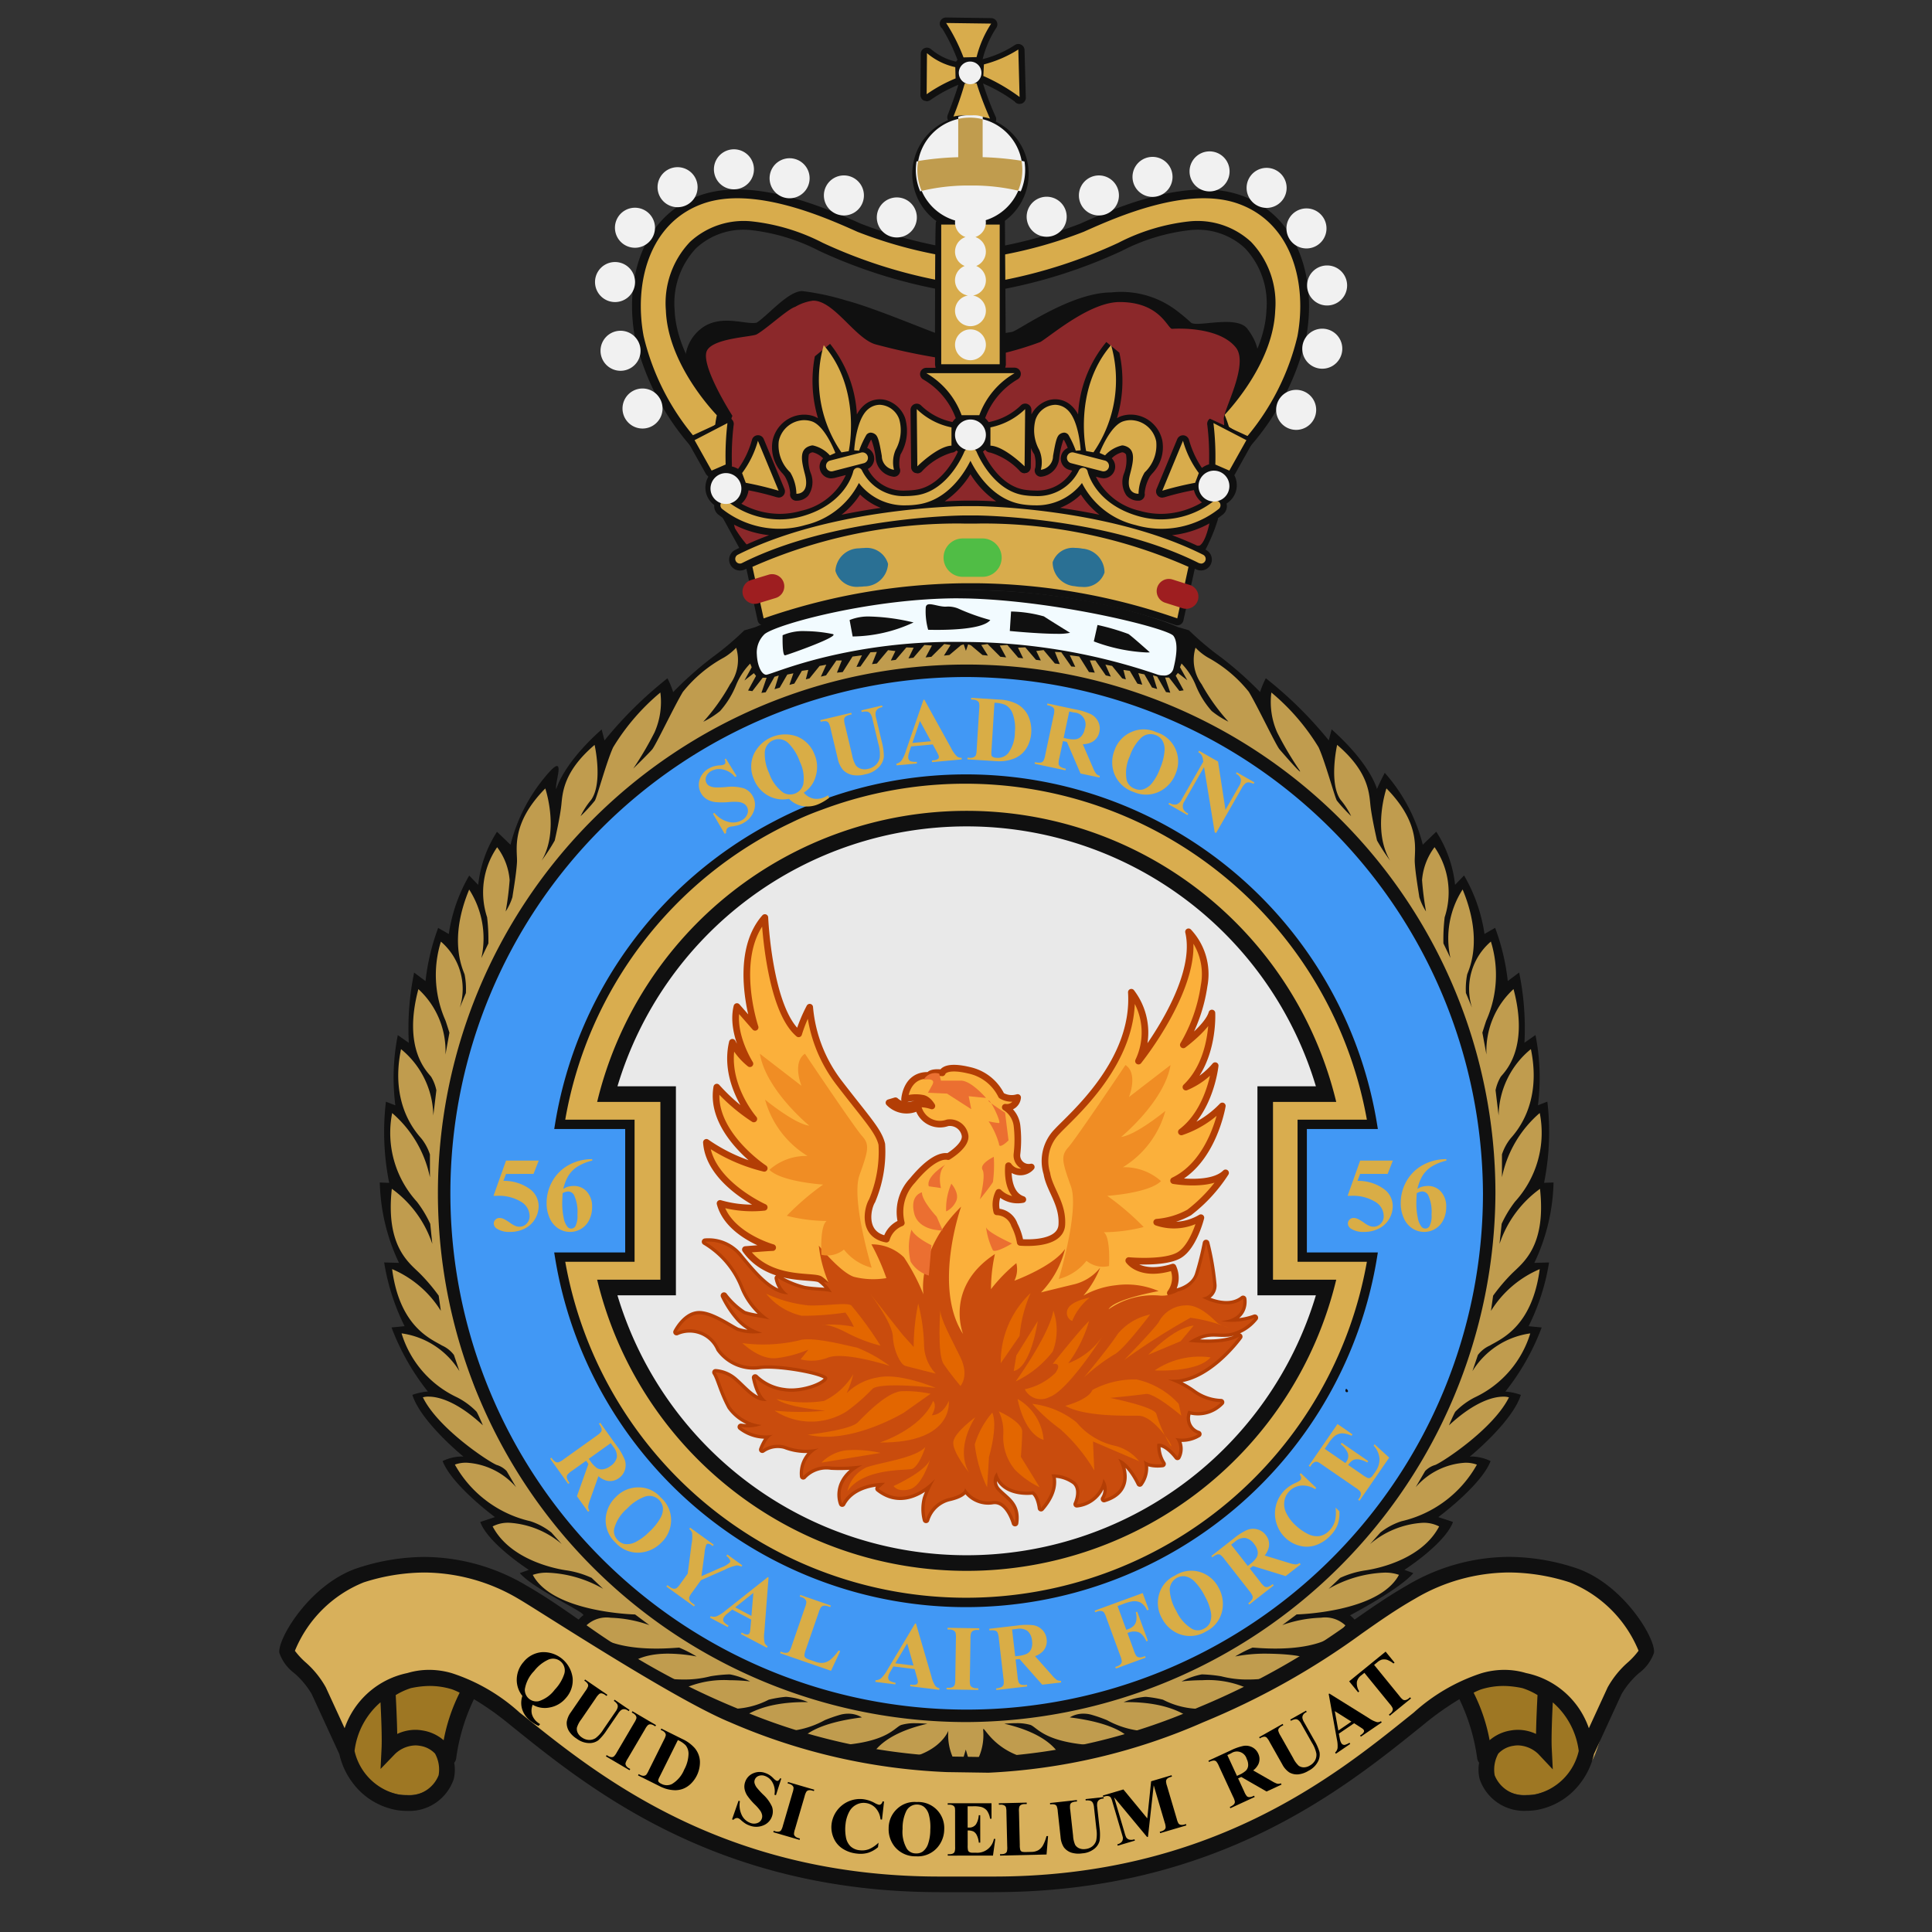 <svg xmlns="http://www.w3.org/2000/svg" width="150" height="150" viewBox="0 0 150 150">
  <rect x="0" y="0" width="150" height="150" fill="#333333" stroke="none"/>
  <defs>
    <style>
      .cls-1 {
        fill: #d8ac4c;
      }

      .cls-2 {
        fill: #101010;
      }

      .cls-3 {
        fill: #8b282a;
      }

      .cls-4 {
        fill: none;
      }

      .cls-5 {
        fill: #c09c4e;
      }

      .cls-6 {
        fill: #9e7723;
      }

      .cls-7 {
        fill: #d8b05b;
      }

      .cls-8 {
        fill: #4198f5;
      }

      .cls-9 {
        fill: #d9ad4f;
      }

      .cls-10 {
        fill: #e9e9e9;
      }

      .cls-11 {
        fill: #f2fbff;
      }

      .cls-12 {
        fill: #f1f1f1;
      }

      .cls-13 {
        fill: #50bd45;
      }

      .cls-14 {
        fill: #2a7094;
      }

      .cls-15 {
        fill: #9e1e20;
      }

      .cls-16 {
        fill: #d9ad46;
      }

      .cls-17 {
        fill: #fbb03b;
        stroke: #b33e05;
        stroke-linecap: round;
        stroke-linejoin: round;
        stroke-width: 0.516px;
      }

      .cls-18 {
        fill: #c94c0d;
      }

      .cls-19 {
        fill: #e36600;
      }

      .cls-20 {
        fill: #f08d24;
      }

      .cls-21 {
        fill: #eb6f31;
      }
    </style>
  </defs>
  <g id="Layer_5" data-name="Layer 5">
    <g>
      <g>
        <path class="cls-1" d="M77.534,19.501a36.41,36.41,0,0,0,6.457-1.814C86.392,16.62,92.102,14.005,96.264,15.499s5.657,6.137,4.803,10.673a19.396,19.396,0,0,1-4.269,8.271l-1.974-1.281-.16-1.014s3.842-3.842,4.002-8.058-2.508-6.83-6.297-6.564c-4.312.304-6.35,3.042-14.835,4.643Z"/>
        <path class="cls-2" d="M96.855,34.886l-2.344-1.52-.211-1.335.123-.123c.038-.037,3.75-3.8,3.903-7.83a6.225,6.225,0,0,0-1.667-4.807,5.398,5.398,0,0,0-4.266-1.404,15.175,15.175,0,0,0-5.288,1.609,39.432,39.432,0,0,1-9.508,3.029l-.404.076V19.218l.279-.052a36.285,36.285,0,0,0,6.38-1.791l.158-.071c2.444-1.088,8.167-3.635,12.369-2.127,4.597,1.65,5.835,6.742,5.023,11.057a19.524,19.524,0,0,1-4.353,8.438Zm-1.718-1.927,1.598,1.037a18.93,18.93,0,0,0,3.997-7.887c.759-4.03-.364-8.774-4.583-10.289C92.205,14.405,86.657,16.873,84.288,17.928l-.159.071a34.622,34.622,0,0,1-6.255,1.785v1.973a38.806,38.806,0,0,0,8.956-2.905,15.69,15.69,0,0,1,5.514-1.665A6.139,6.139,0,0,1,97.133,18.781a6.892,6.892,0,0,1,1.874,5.323c-.149,3.92-3.302,7.446-3.98,8.16Z"/>
      </g>
      <g>
        <path class="cls-1" d="M73.171,19.501a36.41,36.41,0,0,1-6.457-1.814c-2.401-1.067-8.111-3.682-12.274-2.188s-5.656,6.137-4.803,10.673A19.396,19.396,0,0,0,53.907,34.443l1.974-1.281.16-1.014s-3.842-3.842-4.002-8.058,2.508-6.83,6.297-6.564c4.312.304,6.35,3.042,14.835,4.643Z"/>
        <path class="cls-2" d="M53.85,34.886l2.344-1.52.211-1.335-.123-.123c-.038-.037-3.75-3.8-3.903-7.83a6.225,6.225,0,0,1,1.667-4.807,5.398,5.398,0,0,1,4.266-1.404,15.175,15.175,0,0,1,5.288,1.609,39.432,39.432,0,0,0,9.508,3.029l.404.076V19.218l-.279-.052a36.285,36.285,0,0,1-6.38-1.791l-.158-.071c-2.444-1.088-8.167-3.635-12.369-2.127-4.597,1.65-5.835,6.742-5.023,11.057A19.524,19.524,0,0,0,53.655,34.673Zm1.718-1.927-1.598,1.037a18.93,18.93,0,0,1-3.997-7.887c-.759-4.03.364-8.774,4.583-10.289,3.944-1.416,9.492,1.053,11.861,2.108l.159.071a34.622,34.622,0,0,0,6.255,1.785v1.973a38.806,38.806,0,0,1-8.956-2.905,15.69,15.69,0,0,0-5.514-1.665,6.139,6.139,0,0,0-4.788,1.594,6.892,6.892,0,0,0-1.874,5.323c.149,3.92,3.302,7.446,3.98,8.16Z"/>
      </g>
      <path class="cls-2" d="M94.544,40.371a13.41,13.41,0,0,1-1.767,3.652c-.771,1.12-2.37-.481-5.703-.982-8.264.667-22.375,1.464-25.815,1.464a3.033,3.033,0,0,1-.766-.044c-.138-.098-.442-.327-.814-.627-.92.173-1.42.28-1.42.28l-2.334-4.257s-.92-6.029-.164-7.921c.21-.526-2.698-3.329-2.561-4.109a3.204,3.204,0,0,1,1.281-2.348c1.494-1.121,3.444-.237,4.269-.427.921-.609,2.418-2.422,3.522-2.455a19.761,19.761,0,0,1,3.469.747c2.175.568,6.514,2.426,7.458,2.71a4.84,4.84,0,0,0,1.19.098,24.793,24.793,0,0,0,4.2-.386c.567-.161,4.571-3.062,7.696-3.062a7.106,7.106,0,0,1,4.963,1.334,14.879,14.879,0,0,1,1.227,1.014c.465.383,3.545-.622,4.376.48,2.775,3.682-2.213,5.445-1.921,6.35a8.702,8.702,0,0,1,.589,1.642Z"/>
      <g id="Shape_259_copy" data-name="Shape 259 copy">
        <path class="cls-3" d="M80.789,26.545a24.63,24.63,0,0,1-6.28,1.45,2.601,2.601,0,0,1-.327-.014,48.92,48.92,0,0,1-6.162-1.233c-1.595-.406-3.249-3.42-4.894-3.405a3.691,3.691,0,0,0-1.387.48c-.589.177-2.206,1.694-2.988,2.135-.368.207-3.28.28-3.842,1.227-.632,1.065,1.962,5.111,1.962,5.111-.393.353-.196,7.581.196,8.727a9.344,9.344,0,0,0,2.609,2.81c2.075-.393,6.284-1.116,11.726-1.706a31.965,31.965,0,0,1,3.427-.164A88.475,88.475,0,0,1,87.07,43.045a42.27,42.27,0,0,0,6.088-.696c.884-.618,1.178-4.76,1.135-5.003s.918-3.283.723-4.783c-.084-.648,1.994-4.279.929-5.591-1.399-1.724-4.963-1.441-4.963-1.441-.372-.107-.961-2.081-4.056-2.081C84.654,23.45,81.732,25.951,80.789,26.545Z"/>
      </g>
      <path class="cls-2" d="M97.192,34.467a.485.485,0,0,0,.041-.375l-.061-.095-3.237-1.491a.484.484,0,0,0-.21.397.472.472,0,0,0,.012.105,20.08,20.08,0,0,1,.132,3.044,1.661,1.661,0,0,0-.554.278A7.558,7.558,0,0,1,92.313,34.146a.487.487,0,0,0-.438-.349h-.024a.486.486,0,0,0-.45.295l-1.608,3.876a.483.483,0,0,0,.446.669h.001l.174-.031a21.725,21.725,0,0,1,2.284-.555,1.682,1.682,0,0,0,.624.955,6.284,6.284,0,0,1-3.175.891,5.953,5.953,0,0,1-1.657-.238,5.038,5.038,0,0,1-3.406-2.651l.367.098.228.029a.908.908,0,0,0,.636-1.552,1.739,1.739,0,0,1,.796-.464.201.201,0,0,1,.034,0,.392.392,0,0,1,.278.163,2.822,2.822,0,0,1-.155,1.473,1.851,1.851,0,0,0,.188,1.709,1.193,1.193,0,0,0,.913.41h.068a.485.485,0,0,0,.432-.589,3.187,3.187,0,0,1,.42-1.31l.151-.19a2.947,2.947,0,0,0,.804-2.569A2.567,2.567,0,0,0,89.021,32.52a2.48,2.48,0,0,0-1.23-.33,2.382,2.382,0,0,0-.719.111,1.686,1.686,0,0,0-.353.169,10.103,10.103,0,0,0,.188-5.087l-1.012-.83a9.595,9.595,0,0,0-2.193,5.626,2.394,2.394,0,0,0-.555-.717,1.85,1.85,0,0,0-1.73-.392,2.23,2.23,0,0,0-1.338,1.109V31.817a.483.483,0,0,0-.848-.316,4.941,4.941,0,0,1-2.419,1.261l-.056.016a1.739,1.739,0,0,0-.269-.318,5.815,5.815,0,0,1,2.503-2.999.483.483,0,0,0-.216-.915h-.727l.049-.21-.074-11.195a4.509,4.509,0,0,0-.711-7.699.484.484,0,0,0-.036-.434A22.757,22.757,0,0,1,76.328,6.503l.011-.015a12.404,12.404,0,0,1,2.437,1.392.484.484,0,0,0,.385.191l.16-.028a.485.485,0,0,0,.323-.469l-.098-3.688a.484.484,0,0,0-.735-.4A8.268,8.268,0,0,1,76.363,4.575l-.069.011.008-.031a7.806,7.806,0,0,1,1.056-2.403.483.483,0,0,0-.399-.745L73.461,1.359h-.007a.492.492,0,0,0-.464.321.473.473,0,0,0,.165.537,14.058,14.058,0,0,1,1.183,2.432l-.116.139a4.619,4.619,0,0,1-1.925-.959.483.483,0,0,0-.811.351L71.463,7.375a.485.485,0,0,0,.265.435l.218.052a.492.492,0,0,0,.295-.098,11.076,11.076,0,0,1,2.136-1.167l.025-.015c-.145.564-.631,1.852-.822,2.343a.478.478,0,0,0,.028.41,4.516,4.516,0,0,0-.89,7.842l-.028.029-.02-.022c-.091-.082-.074,11.15-.074,11.15l.044.223h-.725a.484.484,0,0,0-.216.916A5.75,5.75,0,0,1,74.205,32.47a1.678,1.678,0,0,0-.258.295,4.892,4.892,0,0,1-2.407-1.258.483.483,0,0,0-.847.317v.005l.047,4.445a.483.483,0,0,0,.301.442l.183.036a.482.482,0,0,0,.343-.142,5.159,5.159,0,0,1,2.327-1.466.48.48,0,0,0,.351-.177l.128.094c-.219.496-1.313,2.679-3.263,2.964a5.288,5.288,0,0,1-.768.059,3.093,3.093,0,0,1-2.96-1.669v-.006a.906.906,0,0,0,.042-1.587l-.098-.043a4.791,4.791,0,0,1,.301-.638l.028.014a5.829,5.829,0,0,1,.332,1.388A1.576,1.576,0,0,0,69.409,37.016a.484.484,0,0,0,.434-.696,2.491,2.491,0,0,1,.074-1.035,3.572,3.572,0,0,0,.359-2.819,2.238,2.238,0,0,0-1.463-1.394,1.852,1.852,0,0,0-1.73.393,2.424,2.424,0,0,0-.556.717,9.6,9.6,0,0,0-2.081-5.486l-1.181.969a10.106,10.106,0,0,0,.244,4.809,1.694,1.694,0,0,0-.354-.169,2.382,2.382,0,0,0-.719-.111,2.48,2.48,0,0,0-1.229.33,2.569,2.569,0,0,0-1.226,1.695,2.947,2.947,0,0,0,.804,2.569l.146.188a3.16,3.16,0,0,1,.421,1.31.485.485,0,0,0,.431.589H61.851a1.202,1.202,0,0,0,.914-.41,1.856,1.856,0,0,0,.189-1.709,2.834,2.834,0,0,1-.156-1.473.392.392,0,0,1,.278-.163.113.113,0,0,1,.036,0,1.73,1.73,0,0,1,.793.464l-.145.182a.909.909,0,0,0,.78,1.375h.006l.231-.03.891-.23a4.96,4.96,0,0,1-3.461,2.775,6.003,6.003,0,0,1-1.669.24,6.197,6.197,0,0,1-2.979-.786,1.671,1.671,0,0,0,.555-1.041,20.569,20.569,0,0,1,2.17.531l.174.031h.001a.483.483,0,0,0,.446-.669l-1.608-3.876a.482.482,0,0,0-.449-.295h-.025a.483.483,0,0,0-.438.349,7.064,7.064,0,0,1-1.08,2.269,1.702,1.702,0,0,0-.491-.196l.013-.098a20.45,20.45,0,0,1,.131-3.101.462.462,0,0,0,.011-.104.487.487,0,0,0-.294-.444l-3.078,1.418-.135.212a.495.495,0,0,0,.041.375l1.324,2.363.172.175a1.676,1.676,0,0,0,.453,2.202V39.35a.839.839,0,0,0,.289.579,7.757,7.757,0,0,0,3.974,1.624,26.621,26.621,0,0,0-2.64,1.144.846.846,0,0,0,.381,1.601.839.839,0,0,0,.38-.09l.115-.057V44.17l.869,4.002a.483.483,0,0,0,.242.322l.231.058.171-.031a48.859,48.859,0,0,1,15.225-2.697h1.325a48.919,48.919,0,0,1,15.225,2.695.483.483,0,0,0,.643-.35l.877-4.001v-.019l.114.057a.846.846,0,0,0,.761-1.511,26.204,26.204,0,0,0-2.636-1.142,7.706,7.706,0,0,0,3.969-1.625.845.845,0,0,0,.263-.836,1.676,1.676,0,0,0,.601-2.206l.042-.056ZM65.332,39.965a6.319,6.319,0,0,0,1.443-1.571,4.785,4.785,0,0,0,1.615,1.037C67.424,39.568,66.393,39.744,65.332,39.965Zm10.51-1.095h-.997c-.026,0-.575.005-1.498.056A7.072,7.072,0,0,0,75.346,36.818a7.071,7.071,0,0,0,1.999,2.108C76.419,38.875,75.866,38.87,75.842,38.87Zm4.505-.785a5.388,5.388,0,0,1-.765-.058c-1.951-.286-3.041-2.473-3.263-2.964l.176-.146a.485.485,0,0,0,.384.22,5.162,5.162,0,0,1,2.328,1.466.483.483,0,0,0,.341.142l.183-.036a.482.482,0,0,0,.3-.442l.016-1.492a1.891,1.891,0,0,0,.254.498,2.447,2.447,0,0,1,.081,1.046.484.484,0,0,0,.434.696h.001a1.576,1.576,0,0,0,1.422-1.473,6.661,6.661,0,0,1,.315-1.375l.044-.025a4.723,4.723,0,0,1,.301.637.905.905,0,0,0,.14,1.706l.209.055A3.146,3.146,0,0,1,80.347,38.085Zm1.956,1.345a4.81,4.81,0,0,0,1.615-1.037,6.318,6.318,0,0,0,1.443,1.571C84.299,39.744,83.269,39.568,82.303,39.431Z"/>
      <g id="background">
        <rect class="cls-4" x="1.359" y="1.359" width="147.282" height="147.283"/>
      </g>
      <path class="cls-2" d="M120.617,91.808a15.343,15.343,0,0,1-1.491,6.241l1.142-.031a17.183,17.183,0,0,1-1.587,4.949l1.015.098a18.42,18.42,0,0,1-2.823,4.98h.068a4.572,4.572,0,0,1,1.138.255c-.667,2.112-3.966,4.792-3.966,4.792.059,0,.118-.007.177-.007a3.542,3.542,0,0,1,1.44.353c-.73,1.891-4.061,4.35-4.061,4.35l1.142.378c-.635,1.703-3.776,3.719-3.776,3.719l.698.252c-1.08,1.261-4.918,3.279-4.918,3.279a2.42,2.42,0,0,1,.635.726,28.444,28.444,0,0,1-7.766,5.387l.055.042a11.403,11.403,0,0,1-1.216.53c-1.141.543-2.399,1.08-3.783,1.609a1.635,1.635,0,0,1,.176.201,12.265,12.265,0,0,1-1.914.424q-1.446.49-3.055.949a.749.749,0,0,1,.098.235c-.386.02-.751.031-1.099.038-1.421.375-2.931.722-4.537,1.029a.766.766,0,0,1,.032.115c-.28.019-.548.027-.803.028q-2.608.471-5.542.791H74.005q-2.937-.315-5.542-.791h-.061c-.275,0-.564-.009-.866-.028a.945.945,0,0,1,.04-.136c-1.559-.301-3.03-.64-4.414-1.005-.386,0-.795-.019-1.23-.04a.775.775,0,0,1,.116-.264q-1.51-.429-2.876-.894a12.082,12.082,0,0,1-2.11-.449,1.7,1.7,0,0,1,.21-.235c-1.219-.464-2.339-.942-3.366-1.421a11.235,11.235,0,0,1-1.669-.687c-.537-.273.035-.029.107-.079a39.827,39.827,0,0,1-3.576-2.07l-.054-.027v-.006a22.261,22.261,0,0,1-4.069-3.248,2.429,2.429,0,0,1,.634-.726c.258-.197-3.839-2.018-4.918-3.279l.698-.252s-3.142-2.017-3.775-3.719l1.142-.378s-3.332-2.455-4.062-4.35a3.547,3.547,0,0,1,1.441-.353,1.52,1.52,0,0,1,.177.007s-3.3-2.68-3.966-4.792a4.572,4.572,0,0,1,1.138-.255h.068a18.409,18.409,0,0,1-2.824-4.98l1.015-.098a17.183,17.183,0,0,1-1.587-4.949l1.151.033a15.357,15.357,0,0,1-1.49-6.241l.73.031a20.038,20.038,0,0,1-.254-6.304l.731.284a17.088,17.088,0,0,1,.19-5.453l.856.599a21.582,21.582,0,0,1,.413-5.453l.884.661a17.157,17.157,0,0,1,.982-4.129l.825.473a12.655,12.655,0,0,1,1.586-4.539l.698.725a9.447,9.447,0,0,1,1.459-4.124l1.048,1.008a13.349,13.349,0,0,1,2.951-5.579c1.415-1.597.444.851.603,1.261,0,0,.476-1.923,3.522-4.633l.223.851a31.142,31.142,0,0,1,4.887-4.823,6.896,6.896,0,0,1,.444,1.071A27.584,27.584,0,0,1,55.278,51.056a22.863,22.863,0,0,0,2.506-2.112l.857-.251s6.307-2.869,16.41-2.875,16.404,2.869,16.404,2.869l.857.251a22.676,22.676,0,0,0,2.507,2.112,27.665,27.665,0,0,1,3.014,2.679,6.9,6.9,0,0,1,.445-1.071,31.141,31.141,0,0,1,4.887,4.823l.223-.851c3.044,2.711,3.521,4.633,3.521,4.633.159-.408.603-1.261.603-1.261a13.34,13.34,0,0,1,2.952,5.579l1.047-1.008a9.449,9.449,0,0,1,1.46,4.124l.698-.725a12.656,12.656,0,0,1,1.586,4.539l.826-.473a17.157,17.157,0,0,1,.982,4.129l.884-.661a21.582,21.582,0,0,1,.411,5.453l.857-.599a17.088,17.088,0,0,1,.19,5.453l.731-.284a20.038,20.038,0,0,1-.255,6.304Z"/>
      <g id="Shape_247_copy_8" data-name="Shape 247 copy 8">
        <path class="cls-5" d="M75.503,52.035l-.027-.08h.091a53.425,53.425,0,0,1,6.119.506,38.479,38.479,0,0,1,15.581,6.147,52.308,52.308,0,0,1,10.355,9.433A46.904,46.904,0,0,1,114.103,80.783a56.822,56.822,0,0,1,1.82,12.578,61.072,61.072,0,0,1-2.742,14.139c-1.395,3.76-6.48,11.159-7.991,12.554a45.479,45.479,0,0,1-7.683,6.48,49.686,49.686,0,0,1-11.868,5.342c-.709.098-6.284,1.442-9.883,1.466l-.763.012-.764-.012c-3.593-.024-9.174-1.375-9.882-1.466a49.686,49.686,0,0,1-11.868-5.342,45.524,45.524,0,0,1-7.684-6.48c-1.513-1.395-6.596-8.795-7.992-12.554a61.123,61.123,0,0,1-2.742-14.139,56.937,56.937,0,0,1,1.82-12.577,46.919,46.919,0,0,1,6.48-12.743,52.308,52.308,0,0,1,10.355-9.433A38.48,38.48,0,0,1,68.297,52.462a53.423,53.423,0,0,1,6.12-.506h.091l-.027.08a2.045,2.045,0,0,1,1.027,0m1.171-2.033-.496.071.519.827-.425-.047-.899-.756-.212-.071-.172.505-.172-.505-.213.071-.898.756-.425.047.519-.827-.497-.071-.997.992-.45.047.496-.922-.589-.046-.85.993-.384.048.403-.827L70.37,50.265l-.828.969-.378.047.354-.733-.568-.071-.871,1.039-.378.047.378-.946-.496.024-.781,1.111-.307.024.426-.898-.733.098-.76,1.202-.449.047.378-.946h-.42L64.134,52.437l-.402.098.42-.929-.519.098-.785.969-.284.071.19-.733-.496.071-.589.993-.378.098.307-.898-.473.098-.589,1.017-.402.119.33-1.064-.33.098-.687,1.206-.331.047.403-1.178h-.304l-.803,1.041-.331-.048.615-1.134-.166-.213-.732.568.564-1.027-.118-.284a5.257,5.257,0,0,0-1.088,1.655,6.936,6.936,0,0,1-1.253,2.033,6.813,6.813,0,0,1-1.3.828,15.658,15.658,0,0,0,2.08-2.908,3.222,3.222,0,0,0,.473-2.837,4.392,4.392,0,0,1-.946.756,10.511,10.511,0,0,0-3.191,2.672c-.687,1.135-2.104,4.138-2.388,4.469S49.163,59.675,49.163,59.675a25.713,25.713,0,0,0,1.655-2.813,5.825,5.825,0,0,0,.452-3.096A17.048,17.048,0,0,0,47.605,58.021c-.496,1.064-1.253,3.854-1.418,4.138a12.432,12.432,0,0,1-1.111,1.207,6.24,6.24,0,0,1,.829-1.276c.921-1.325.26-4.255.26-4.255-2.364,2.009-2.482,3.641-2.577,4.61s-.473,2.601-.519,2.814a15.053,15.053,0,0,1-1.017,1.559c1.395-2.34.284-5.603.284-5.603-2.742,2.79-2.151,4.823-2.198,5.721s-.307,2.364-.354,2.719A4.469,4.469,0,0,1,39.261,70.766a23.604,23.604,0,0,0,.307-2.435,4.87,4.87,0,0,0-.969-2.553,6.174,6.174,0,0,0-.78,5.438,14.505,14.505,0,0,1,.098,2.033l-.544,1.135a6.996,6.996,0,0,0-.946-5.32c-1.631,3.928-.496,6.171-.354,6.597a5.863,5.863,0,0,1,.098,1.441l-.473,1.135a4.833,4.833,0,0,0-1.466-5.13,8.719,8.719,0,0,0,.354,6.124c.047.118.307.946.307.946l-.307,1.702A6.526,6.526,0,0,0,32.483,76.796c-1.253,4.704.733,6.455.993,6.809a3.362,3.362,0,0,1,.403,1.041L33.642,86.61a6.782,6.782,0,0,0-2.506-5.154c-.898,4.35,1.253,6.548,1.607,6.971a3.956,3.956,0,0,1,.637,1.205v1.773a8.95,8.95,0,0,0-2.932-4.988,7.938,7.938,0,0,0,1.916,6.88,8.826,8.826,0,0,1,1.04,1.725l.159,1.553a8.647,8.647,0,0,0-3.142-4.279c-.496,4.517,1.375,5.769,2.198,6.595a14.455,14.455,0,0,1,1.441,1.703l.166,1.178A8.245,8.245,0,0,0,30.444,98.533c.589,4.517,3.051,5.437,3.878,5.935a2.355,2.355,0,0,1,.922.732l.425,1.254a6.28,6.28,0,0,0-4.492-2.932,8.09,8.09,0,0,0,4.304,4.965,5.744,5.744,0,0,1,1.513,1.111c.118.166.496,1.063.496,1.063-2.087-1.937-3.535-2.227-4.216-2.227a1.458,1.458,0,0,0-.442.053c1.178,2.411,5.083,4.988,5.721,5.248a1.79,1.79,0,0,1,.78.472l.733,1.254a5.513,5.513,0,0,0-3.829-1.897,2.517,2.517,0,0,0-.921.147,9.026,9.026,0,0,0,5.863,4.397,5.188,5.188,0,0,1,1.631.875l.804.898a6.93,6.93,0,0,0-4.067-1.653,2.594,2.594,0,0,0-1.299.282c1.276,2.434,4.445,3.215,5.674,3.404a7.174,7.174,0,0,1,2.009.589l.898.852a9.337,9.337,0,0,0-4.296-1.251,3.215,3.215,0,0,0-1.168.17c1.56,2.932,7.943,3.073,7.943,3.073l1.111.828a9.766,9.766,0,0,0-2.998-.572,2.292,2.292,0,0,0-1.896.595c1.109,1.535,3.683,1.798,5.437,1.798.463,0,.87-.019,1.178-.037s.519-.037.583-.037h.014a10.24,10.24,0,0,1,1.348.687,12.33,12.33,0,0,0-2.206-.22c-2.357,0-3.098.91-3.16.993l.049.032a9.79,9.79,0,0,0,4.28.982,8.037,8.037,0,0,0,2.12-.252,11.217,11.217,0,0,1,1.403-.144h.11a5.828,5.828,0,0,1,1.561.544,14.304,14.304,0,0,0-1.601-.093,7.648,7.648,0,0,0-4.297,1.031q.741.38,1.56.764a8.848,8.848,0,0,0,2.676.429,6.354,6.354,0,0,0,3.105-.712,9.142,9.142,0,0,1,1.229-.213c.05-.005.1-.007.15-.007a5.538,5.538,0,0,1,1.669.408H62.483c-3.266,0-4.713,1.039-5.212,1.517q.913.348,1.9.687a10.151,10.151,0,0,0,1.184.07,7.048,7.048,0,0,0,3.68-.873,11.585,11.585,0,0,1,1.229-.426,2.334,2.334,0,0,1,.582-.076,2.024,2.024,0,0,1,1.073.289c-3.544.441-4.577,1.434-4.873,1.911.365.098.736.205,1.114.304h.431c5.194,0,5.793-1.412,6.376-1.627a3.657,3.657,0,0,1,1.139-.136c.48,0,.894.042.894.042-3.471.793-4.263,2.268-4.428,2.724q.439.084.884.165c4.343-.021,5.172-2.346,5.172-2.346a4.297,4.297,0,0,0,.52,2.412l.402.52.433-1.473.432,1.473.403-.52a4.288,4.288,0,0,0,.519-2.412c-.067-.838.838,2.346,5.233,2.346H81.64c.258-.046.517-.098.771-.143-.147-.427-.906-1.939-4.436-2.749,0,0,.414-.042.894-.042a3.657,3.657,0,0,1,1.139.136c.581.215,1.178,1.627,6.375,1.627h.564q.508-.134,1.001-.273c-.271-.463-1.271-1.49-4.89-1.94a2.02,2.02,0,0,1,1.072-.289,2.296,2.296,0,0,1,.583.076,11.586,11.586,0,0,1,1.229.426,7.057,7.057,0,0,0,3.68.873,10.315,10.315,0,0,0,1.381-.098q.9-.308,1.738-.625c-.461-.46-1.902-1.55-5.247-1.55h-.251a5.567,5.567,0,0,1,1.669-.408c.05,0,.1.002.15.007a9.14,9.14,0,0,1,1.229.213,6.354,6.354,0,0,0,3.105.712,9.032,9.032,0,0,0,3.127-.584q.602-.286,1.161-.572a7.481,7.481,0,0,0-4.348-1.067,14.304,14.304,0,0,0-1.601.093,5.833,5.833,0,0,1,1.56-.544h.11a11.217,11.217,0,0,1,1.403.144,8.037,8.037,0,0,0,2.12.252,9.785,9.785,0,0,0,4.334-1.009c1.348-.665-.696-.999-3.165-.999a12.369,12.369,0,0,0-2.202.219,10.12,10.12,0,0,1,1.348-.687h.014c.063,0,.272.019.582.037s.714.037,1.178.037c1.754,0,4.328-.266,5.438-1.801a2.296,2.296,0,0,0-1.896-.595,9.772,9.772,0,0,0-2.999.572l1.111-.828s6.382-.141,7.944-3.073a3.22,3.22,0,0,0-1.169-.17,9.341,9.341,0,0,0-4.292,1.258l.897-.852a7.18,7.18,0,0,1,2.01-.589c1.229-.19,4.398-.97,5.674-3.404a2.595,2.595,0,0,0-1.3-.282,6.93,6.93,0,0,0-4.067,1.653l.804-.898a5.188,5.188,0,0,1,1.631-.875,9.024,9.024,0,0,0,5.863-4.397,2.517,2.517,0,0,0-.921-.147,5.513,5.513,0,0,0-3.829,1.897l.732-1.254a1.786,1.786,0,0,1,.786-.472c.638-.26,4.538-2.838,5.72-5.248a1.451,1.451,0,0,0-.441-.053c-.68,0-2.129.295-4.216,2.227,0,0,.378-.897.497-1.063a5.744,5.744,0,0,1,1.513-1.111,8.096,8.096,0,0,0,4.303-4.965,6.279,6.279,0,0,0-4.491,2.932l.424-1.254a2.355,2.355,0,0,1,.922-.732c.828-.498,3.287-1.419,3.878-5.935a8.239,8.239,0,0,0-3.783,3.24l.165-1.178a14.371,14.371,0,0,1,1.442-1.703c.828-.828,2.695-2.081,2.198-6.595a8.647,8.647,0,0,0-3.142,4.279l.165-1.561a8.83,8.83,0,0,1,1.041-1.725,7.938,7.938,0,0,0,1.916-6.88,8.946,8.946,0,0,0-2.933,4.988v-1.772a3.929,3.929,0,0,1,.639-1.205c.354-.426,2.506-2.625,1.607-6.971a6.782,6.782,0,0,0-2.506,5.154l-.237-1.964a3.335,3.335,0,0,1,.402-1.041c.26-.354,2.246-2.104.993-6.809a6.529,6.529,0,0,0-2.103,5.083l-.316-1.704s.259-.828.307-.946a8.724,8.724,0,0,0,.354-6.124,4.833,4.833,0,0,0-1.466,5.13l-.473-1.135a5.816,5.816,0,0,1,.098-1.441c.142-.426,1.276-2.672-.353-6.597a6.992,6.992,0,0,0-.946,5.32l-.546-1.133a14.503,14.503,0,0,1,.098-2.033,6.18,6.18,0,0,0-.786-5.439,4.879,4.879,0,0,0-.97,2.553,23.338,23.338,0,0,0,.307,2.435,4.469,4.469,0,0,1-.52-1.111c-.046-.354-.307-1.82-.353-2.719s.543-2.932-2.199-5.721c0,0-1.111,3.263.284,5.603a15.21,15.21,0,0,1-1.016-1.559c-.047-.213-.425-1.845-.52-2.814s-.213-2.601-2.576-4.61c0,0-.662,2.931.259,4.255a6.199,6.199,0,0,1,.829,1.276,12.43,12.43,0,0,1-1.111-1.207c-.167-.284-.923-3.073-1.419-4.138A17.066,17.066,0,0,0,98.709,53.766a5.829,5.829,0,0,0,.45,3.097,25.548,25.548,0,0,0,1.654,2.813c.611.901-1.178-1.158-1.465-1.49s-1.704-3.34-2.389-4.472a10.526,10.526,0,0,0-3.192-2.672,4.392,4.392,0,0,1-.946-.756,3.226,3.226,0,0,0,.472,2.837,15.628,15.628,0,0,0,2.083,2.908,6.851,6.851,0,0,1-1.301-.828,6.916,6.916,0,0,1-1.253-2.033,5.257,5.257,0,0,0-1.088-1.655l-.118.284.568,1.016L91.449,52.249l-.166.213.615,1.134-.33.048-.806-1.041h-.303l.402,1.178-.331-.047-.687-1.206-.331-.098.331,1.064-.403-.119L88.85,52.359l-.472-.098.307.898-.378-.081-.589-.993-.496-.071.189.733-.282-.075-.786-.97-.519-.098.421.927-.393-.095-.804-1.158H84.619l.378.946-.45-.047-.757-1.207-.733-.098.426.898-.307-.024-.78-1.108-.496-.024.378.946-.378-.047-.876-1.041-.568.071.354.733-.378-.047-.828-.969-.568.024.403.829-.379-.047-.85-.994-.589.046.497.922-.45-.047-.993-.993"/>
      </g>
      <path class="cls-6" d="M123.182,135.36a5.066,5.066,0,0,1-3.94,3.939,4.129,4.129,0,0,1-.696.059,3.066,3.066,0,0,1-3.086-2.013,3.191,3.191,0,0,1,.358-2.16,2.367,2.367,0,0,0-.383.635l-.151-.016c-.156-.988-.68-3.861-1.715-5.204a5.79,5.79,0,0,1,3.195-.982,5.352,5.352,0,0,1,1.866.335,10.313,10.313,0,0,1,3.785-1.541.463.463,0,0,1,.491.236A18.14,18.14,0,0,1,123.182,135.36Zm-88.516.462a2.303,2.303,0,0,0-.383-.635,3.191,3.191,0,0,1,.358,2.16,3.066,3.066,0,0,1-3.087,2.013,4.13,4.13,0,0,1-.696-.059,5.068,5.068,0,0,1-3.94-3.939,18.114,18.114,0,0,1,.284-6.714.462.462,0,0,1,.491-.236,10.308,10.308,0,0,1,3.786,1.541,5.352,5.352,0,0,1,1.866-.335,5.79,5.79,0,0,1,3.195.982c-1.035,1.345-1.56,4.222-1.715,5.204Z"/>
      <path class="cls-7" d="M117.167,121.482a15.091,15.091,0,0,0-7.602,2.113c-4.634,2.651-7.187,5.674-16.361,9.552a46.674,46.674,0,0,1-16.453,3.877l-3.168-.048h-.013a46.763,46.763,0,0,1-16.672-3.829c-9.174-3.877-11.726-6.904-16.359-9.552a15.117,15.117,0,0,0-7.603-2.113,16.152,16.152,0,0,0-4.88.786c-3.594,1.134-5.864,5.295-5.77,5.957s1.892,1.797,2.46,3.027,2.175,4.728,2.175,4.728a6.286,6.286,0,0,1,5.958-5.674c.173-.013.343-.02.511-.02,2.229,0,4.105,1.151,6.579,3.142,5.705,4.581,15.664,12.863,32.985,12.863H77.153c17.323,0,27.281-8.282,32.985-12.863,2.477-1.99,4.355-3.142,6.584-3.142.168,0,.338.007.511.02a6.286,6.286,0,0,1,5.956,5.674c.29,3.099,1.608-3.498,2.176-4.728s2.363-2.365,2.455-3.027-2.175-4.823-5.77-5.957a16.151,16.151,0,0,0-4.88-.786"/>
      <path class="cls-2" d="M127.253,129.898a6.543,6.543,0,0,0-1.347,1.613c-.528,1.144-1.957,4.254-2.152,4.678a5.748,5.748,0,0,1-1.002,2.183,5.431,5.431,0,0,1-3.408,2.148,4.962,4.962,0,0,1-.818.07,3.642,3.642,0,0,1-3.649-2.472,3.123,3.123,0,0,1-.038-1.266.673.673,0,0,1-.148-.327,15.349,15.349,0,0,0-1.384-4.601,22.648,22.648,0,0,0-2.795,1.985l-.332.267c-5.937,4.776-15.83,12.729-33.024,12.73H72.942c-17.183,0-27.078-7.953-33.015-12.729l-.333-.268a22.595,22.595,0,0,0-2.797-1.985,15.321,15.321,0,0,0-1.382,4.608.666.666,0,0,1-.149.327,3.106,3.106,0,0,1-.037,1.266,3.642,3.642,0,0,1-3.651,2.472,4.961,4.961,0,0,1-.818-.07,5.433,5.433,0,0,1-3.409-2.148,5.744,5.744,0,0,1-1.002-2.182c-.196-.425-1.624-3.535-2.152-4.678a6.52,6.52,0,0,0-1.347-1.613,3.322,3.322,0,0,1-1.161-1.581c-.156-1.093,2.431-5.434,6.186-6.619a16.806,16.806,0,0,1,5.088-.825,15.642,15.642,0,0,1,7.877,2.2c1.538.884,2.842,1.793,4.222,2.761a57.863,57.863,0,0,0,12.077,6.758,46.464,46.464,0,0,0,16.44,3.774h.013l3.168.047A46.6,46.6,0,0,0,92.97,132.594a57.828,57.828,0,0,0,12.072-6.758c1.382-.968,2.686-1.882,4.222-2.761a15.641,15.641,0,0,1,7.877-2.2,16.8,16.8,0,0,1,5.087.825c3.752,1.185,6.341,5.526,6.186,6.619A3.322,3.322,0,0,1,127.253,129.898ZM116.045,137.826a2.469,2.469,0,0,0,2.494,1.555,3.659,3.659,0,0,0,.604-.05,4.474,4.474,0,0,0,3.429-3.388,5.973,5.973,0,0,0-2.014-3.771c-.052,1.034-.122,2.743-.081,3.564l.082,1.64-1.125-1.196a2.38,2.38,0,0,0-1.571-.669,1.969,1.969,0,0,0-.34.03,2.01,2.01,0,0,0-1.194.608A2.572,2.572,0,0,0,116.045,137.826Zm-.393-2.715a3.295,3.295,0,0,1,1.656-.76,3.2,3.2,0,0,1,.548-.047,3.294,3.294,0,0,1,1.401.319c.018-1.086.082-2.398.116-3.017a5.41,5.41,0,0,0-1.171-.539,7.537,7.537,0,0,0-1.026-.151c-.153-.012-.305-.018-.456-.018a5.803,5.803,0,0,0-1.739.269,5.08,5.08,0,0,0-.569.253,13.82,13.82,0,0,1,1.242,3.691Zm-79.965-3.691a5.134,5.134,0,0,0-.572-.254,5.815,5.815,0,0,0-1.736-.268c-.15,0-.301.006-.456.018a7.464,7.464,0,0,0-1.021.149,5.402,5.402,0,0,0-1.178.541c.033.62.098,1.931.117,3.017a3.31,3.31,0,0,1,1.401-.32,3.201,3.201,0,0,1,.548.048,3.287,3.287,0,0,1,1.656.76,13.857,13.857,0,0,1,1.243-3.691Zm-4.73,7.911a3.659,3.659,0,0,0,.604.05,2.465,2.465,0,0,0,2.493-1.555,2.567,2.567,0,0,0-.277-1.675,2.022,2.022,0,0,0-1.195-.609,1.968,1.968,0,0,0-.34-.029,2.371,2.371,0,0,0-1.578.671l-1.118,1.158.078-1.604c.041-.824-.03-2.54-.082-3.572a5.916,5.916,0,0,0-2.014,3.778,4.473,4.473,0,0,0,3.431,3.388Zm90.907-16.481a15.592,15.592,0,0,0-4.713-.764,14.474,14.474,0,0,0-7.289,2.037c-1.49.849-2.772,1.749-4.124,2.7a58.796,58.796,0,0,1-12.296,6.882,46.846,46.846,0,0,1-16.692,3.928l-3.171-.047h-.035a46.952,46.952,0,0,1-16.88-3.877c-4.361-1.792-14.936-8.733-16.42-9.582a14.478,14.478,0,0,0-7.29-2.037,15.592,15.592,0,0,0-4.713.764,9.675,9.675,0,0,0-5.345,5.314,6.057,6.057,0,0,0,.801.87,7.299,7.299,0,0,1,1.601,1.971c.316.687.953,2.072,1.458,3.169a6.551,6.551,0,0,1,4.874-4.283,5.875,5.875,0,0,1,1.692-.248,6.295,6.295,0,0,1,1.767.26,14.458,14.458,0,0,1,5.259,3.061l.339.264c5.813,4.675,15.497,12.463,32.27,12.463h4.199c16.78,0,26.46-7.789,32.272-12.464l.333-.267a14.561,14.561,0,0,1,5.221-3.044,6.273,6.273,0,0,1,1.809-.272,5.875,5.875,0,0,1,1.692.248,6.556,6.556,0,0,1,4.876,4.283c.503-1.097,1.142-2.484,1.457-3.169a7.299,7.299,0,0,1,1.601-1.971,5.891,5.891,0,0,0,.8-.877,9.684,9.684,0,0,0-5.348-5.311Z"/>
      <g id="Shape_251_copy" data-name="Shape 251 copy">
        <path class="cls-8" d="M75.052,52.08a40.569,40.569,0,1,0,.001,0h-.001"/>
      </g>
      <g id="Shape_251_copy_2" data-name="Shape 251 copy 2">
        <path class="cls-9" d="M47.138,84.947a28.908,28.908,0,0,1,55.827,0H98.231v15.015h4.734a28.908,28.908,0,0,1-55.827,0h4.735V84.947H47.138M75.003,60.485A32.074,32.074,0,0,0,43.456,87.29H48.904V97.6H43.457a31.966,31.966,0,0,0,63.095,0h-5.447V87.29h5.447A32.074,32.074,0,0,0,75.003,60.485"/>
      </g>
      <g id="Shape_251_copy_3" data-name="Shape 251 copy 3">
        <path class="cls-10" d="M75.052,63.554A28.587,28.587,0,0,0,57.03,69.861a29.057,29.057,0,0,0-9.892,15.086h4.735v15.015H47.138a28.908,28.908,0,0,0,55.827,0H98.231V84.947h4.734A29.049,29.049,0,0,0,93.073,69.861a28.587,28.587,0,0,0-18.021-6.307"/>
      </g>
      <path class="cls-2" d="M75.052,133.701a41.053,41.053,0,1,1,41.053-41.053A41.249,41.249,0,0,1,75.052,133.701Zm0-81.138a40.085,40.085,0,1,0,40.085,40.085A40.277,40.277,0,0,0,75.052,52.563Zm29.49,55.269c.358.31-.224.372-.054.014Zm-3.077-10.593h5.511l-.069.42a32.328,32.328,0,0,1-63.811,0l-.069-.42h5.513v-9.582H43.03l.069-.42A32.347,32.347,0,0,1,60.166,63.731a29.814,29.814,0,0,1,4.226-1.816,32.328,32.328,0,0,1,42.516,25.322l.069.42h-5.512Zm4.659-10.308A31.68,31.68,0,0,0,63.824,62.862a22.091,22.091,0,0,0-2.363.997A31.445,31.445,0,0,0,43.885,86.933h5.383V97.964h-5.382a31.605,31.605,0,0,0,62.238,0h-5.382V86.932ZM98.835,99.357h4.909a29.51,29.51,0,0,1-57.381,0h4.909V85.551H46.363a29.512,29.512,0,0,1,57.381,0H98.835Zm3.331-15.015a28.304,28.304,0,0,0-54.227,0h4.539v16.225H47.938a28.304,28.304,0,0,0,54.227,0H97.627V84.342Z"/>
      <path class="cls-11" d="M74.414,46.452c-6.651,0-13.97,1.964-15.037,2.768a1.966,1.966,0,0,0-.615,1.607c.034.803.331,1.513.709,1.56h.011c.226,0,1.68-.639,4.188-1.276a42.496,42.496,0,0,1,10.52-1.276q.367,0,.742.006a47.004,47.004,0,0,1,14.989,2.551,1.61,1.61,0,0,0,.405.052.718.718,0,0,0,.777-.525c.19-.756.425-1.986,0-2.553s-8.463-2.6-15.416-2.884q-.632-.025-1.276-.026"/>
      <path class="cls-1" d="M76.39,5a9.252,9.252,0,0,0,2.672-1.158l.098,3.688a14.429,14.429,0,0,0-2.813-1.631Zm-1.584-.543a14.115,14.115,0,0,0-1.348-2.672l3.498.047a8.469,8.469,0,0,0-1.135,2.601Zm-.615,1.631A11.525,11.525,0,0,0,71.945,7.317l.025-3.191a5.038,5.038,0,0,0,2.198,1.087ZM56.339,36.065l-1.088.472L53.926,34.173l2.553-1.324A21.855,21.855,0,0,0,56.339,36.065ZM68.31,31.428a1.681,1.681,0,0,1,1.51,1.138,3.137,3.137,0,0,1-.284,2.364,2.406,2.406,0,0,0-.126,1.545,1.084,1.084,0,0,1-.946-1.072c-.19-1.071-.284-1.544-.536-1.702a.631.631,0,0,0-.327-.112.433.433,0,0,0-.335.175,7.535,7.535,0,0,0-.568,1.229l-.378-.031s.126-2.396,1.071-3.183A1.42,1.42,0,0,1,68.31,31.428ZM66.959,35.124a.426.426,0,0,1,.107.839l-2.412.623a.426.426,0,0,1-.212-.825l2.411-.623a.389.389,0,0,1,.106-.015Zm-1.062-.098-.568.098a9.883,9.883,0,0,1-1.375-8.321c2.982,3.447,1.942,8.222,1.942,8.222Zm-8.281,1.703a7.56,7.56,0,0,0,1.229-2.506l1.608,3.876a25.552,25.552,0,0,0-2.553-.615Zm4.824-4.107a1.895,1.895,0,0,1,.573.088c1.041.331,1.844,2.455,1.844,2.455l-.425.19a2.535,2.535,0,0,0-1.323-.773.59.59,0,0,0-.143.017c-.946.236-.756,1.134-.472,2.222.375,1.44-.458,1.514-.63,1.514h-.032a3.361,3.361,0,0,0-.474-1.653,2.891,2.891,0,0,1-.897-2.412,2.047,2.047,0,0,1,1.979-1.65ZM79.548,36.208s-1.56-1.561-2.651-1.607v-1.42A5.396,5.396,0,0,0,79.593,31.762Zm-5.675-1.608c-1.088.046-2.651,1.607-2.651,1.607l-.044-4.445a5.388,5.388,0,0,0,2.695,1.419Zm2.16-2.364H74.659a6.234,6.234,0,0,0-2.742-3.263h6.856A6.227,6.227,0,0,0,76.033,32.235Zm-1.133-25.745.922-.025A26.321,26.321,0,0,0,76.863,9.208a7.26,7.26,0,0,0-1.866-.259,4.762,4.762,0,0,0-.973.098A26.688,26.688,0,0,0,74.9,6.49Zm2.716,21.789H73.076V17.436h4.54ZM87.787,32.619a2.048,2.048,0,0,1,1.98,1.649,2.889,2.889,0,0,1-.899,2.413,3.353,3.353,0,0,0-.472,1.654h-.03c-.174,0-1.007-.074-.631-1.514.284-1.088.472-1.986-.473-2.222a.59.59,0,0,0-.143-.017,2.532,2.532,0,0,0-1.322.773l-.425-.19s.804-2.127,1.843-2.455a1.898,1.898,0,0,1,.573-.091Zm-2.891,2.5-.568-.098s-1.04-4.775,1.938-8.227A9.88,9.88,0,0,1,84.897,35.119Zm1.192,1.159a.426.426,0,0,1-.519.305l-2.412-.623a.426.426,0,1,1,.213-.825l2.412.623a.43.43,0,0,1,.307.52Zm-5.684-3.712a1.683,1.683,0,0,1,1.51-1.138,1.416,1.416,0,0,1,.916.351c.947.785,1.072,3.183,1.072,3.183l-.379.031a7.536,7.536,0,0,0-.568-1.229.433.433,0,0,0-.335-.175.631.631,0,0,0-.327.112c-.251.158-.347.63-.535,1.702a1.084,1.084,0,0,1-.946,1.072,2.413,2.413,0,0,0-.127-1.545,3.143,3.143,0,0,1-.283-2.363Zm11.443,1.655a7.56,7.56,0,0,0,1.229,2.506l-.284.757a25.549,25.549,0,0,0-2.553.615Zm-35.557,4.65a.359.359,0,0,1,.238.089,6.635,6.635,0,0,0,4.002,1.367,6.467,6.467,0,0,0,1.807-.26c3.324-.962,3.884-3.361,3.907-3.463a.365.365,0,0,1,.322-.285h.031a.364.364,0,0,1,.336.224,3.582,3.582,0,0,0,3.405,1.97,5.749,5.749,0,0,0,.841-.064c2.487-.364,3.675-3.338,3.686-3.366a.363.363,0,0,1,.338-.232h.284a.363.363,0,0,1,.338.232c.012.027,1.2,3.002,3.687,3.366a5.861,5.861,0,0,0,.84.064,3.584,3.584,0,0,0,3.406-1.972.361.361,0,0,1,.327-.223h.038a.362.362,0,0,1,.32.285c.022.098.583,2.5,3.907,3.462a6.46,6.46,0,0,0,1.806.26,6.647,6.647,0,0,0,4.003-1.367.362.362,0,1,1,.475.547,7.189,7.189,0,0,1-4.447,1.551,7.269,7.269,0,0,1-2.038-.295,6.258,6.258,0,0,1-4.145-3.261,4.436,4.436,0,0,1-3.658,1.733,6.536,6.536,0,0,1-.939-.071c-2.307-.339-3.599-2.455-4.061-3.388-.462.931-1.754,3.049-4.06,3.388a6.414,6.414,0,0,1-.941.072,4.434,4.434,0,0,1-3.661-1.735,6.258,6.258,0,0,1-4.145,3.261,7.162,7.162,0,0,1-6.484-1.257.362.362,0,0,1,.236-.633Zm18.557.425h.996c.104,0,10.244.091,17.564,3.774a.362.362,0,0,1-.16.687h-.003l-.162-.039C85.913,40.112,75.94,40.02,75.837,40.02H74.845c-.098,0-10.071.09-17.237,3.697a.359.359,0,0,1-.163.038.363.363,0,0,1-.163-.686C64.606,39.387,74.746,39.297,74.847,39.296Zm.027,1.356h.945s.203-.008.574-.008a39.422,39.422,0,0,1,15.881,3.365l-.87,4.003a48.956,48.956,0,0,0-15.396-2.727H74.684a48.956,48.956,0,0,0-15.396,2.727l-.87-4.003a39.421,39.421,0,0,1,15.88-3.365C74.67,40.644,74.874,40.652,74.874,40.652Zm19.343-7.802,2.553,1.324-1.324,2.364-1.088-.472a21.832,21.832,0,0,0-.146-3.214Z"/>
      <path class="cls-12" d="M81.263,18.383a1.554,1.554,0,1,1,.001,0Zm4.056-1.654a1.554,1.554,0,1,1,.001,0Zm4.162-1.441a1.554,1.554,0,1,1,.001,0Zm4.429-.427a1.554,1.554,0,1,1,.001,0ZM98.339,16.141a1.554,1.554,0,1,1,.001,0Zm3.095,3.148a1.554,1.554,0,1,1,.001,0Zm1.601,4.429a1.554,1.554,0,1,1,.001,0Zm-.374,4.909a1.554,1.554,0,1,1,.001,0Zm-2.028,4.749a1.554,1.554,0,1,1,.001,0ZM56.982,14.7a1.554,1.554,0,1,1,.001,0Zm4.322.694a1.554,1.554,0,1,1,.001,0Zm4.216,1.334a1.554,1.554,0,1,1,.001,0Zm4.109,1.708a1.554,1.554,0,1,1,.001,0Zm-17.023-2.348a1.554,1.554,0,1,1,.001,0ZM49.298,19.236a1.554,1.554,0,1,1,.001,0ZM47.751,23.452a1.554,1.554,0,1,1,.001,0Zm.427,5.336a1.554,1.554,0,1,1,.001,0ZM49.885,33.271a1.554,1.554,0,1,1,.001,0Zm25.461,1.695A1.198,1.198,0,1,1,76.544,33.768,1.204,1.204,0,0,1,75.346,34.966Zm0-6.998a1.198,1.198,0,1,1,1.198-1.198A1.204,1.204,0,0,1,75.346,27.968Zm1.198-3.846v.004a1.198,1.198,0,1,1-1.391-1.182A1.198,1.198,0,0,1,74.897,20.65a1.199,1.199,0,0,1,.064-2.246,1.197,1.197,0,1,1,.769,0A1.199,1.199,0,0,1,75.794,20.65a1.198,1.198,0,0,1-.255,2.294A1.202,1.202,0,0,1,76.544,24.122ZM75.322,6.537h-.001a.879.879,0,1,1,.879-.884v.005A.883.883,0,0,1,75.322,6.537ZM56.361,36.731h.001a1.198,1.198,0,1,1-1.198,1.198v-.001a1.204,1.204,0,0,1,1.198-1.198h.003Zm37.89-.189a1.198,1.198,0,1,1-1.198,1.198v-.001a1.204,1.204,0,0,1,1.198-1.198h.004Z"/>
      <path class="cls-13" d="M76.317,41.805H74.71a1.49,1.49,0,0,0,0,2.979h1.607a1.49,1.49,0,0,0,0-2.979"/>
      <g id="Shape_258_copy_2" data-name="Shape 258 copy 2">
        <path class="cls-14" d="M85.754,44.455a1.666,1.666,0,0,1-1.758,1.112,2.783,2.783,0,0,1-.549-.055,1.851,1.851,0,0,1-1.719-1.86,1.663,1.663,0,0,1,1.76-1.111,2.792,2.792,0,0,1,.55.055A1.851,1.851,0,0,1,85.754,44.455ZM67.098,45.528a2.762,2.762,0,0,1-.371.025,1.727,1.727,0,0,1-1.866-1.233,1.851,1.851,0,0,1,1.852-1.747,2.747,2.747,0,0,1,.37-.025A1.727,1.727,0,0,1,68.949,43.781,1.852,1.852,0,0,1,67.098,45.528Z"/>
      </g>
      <g id="Shape_258_copy" data-name="Shape 258 copy">
        <path class="cls-15" d="M93.001,46.608a.951.951,0,0,1-1.187.616L90.462,46.795a.946.946,0,0,1,.286-1.847h.002a.926.926,0,0,1,.284.044l1.352.428A.953.953,0,0,1,93.001,46.608ZM58.868,46.842a.922.922,0,0,1-.274.041h-.004a.946.946,0,0,1-.273-1.851l1.357-.413a.922.922,0,0,1,.274-.041h.001a.946.946,0,0,1,.276,1.85Z"/>
      </g>
      <path class="cls-12" d="M79.252,14.856s-.071-.019-.196-.049a4.079,4.079,0,0,1-7.495.02l-.118.029a4.188,4.188,0,0,1-.284-2.316l.129-.032a4.09,4.09,0,0,1,3.111-3.274V9.065a2.267,2.267,0,0,1,.781-.118h.342a2.262,2.262,0,0,1,.78.118v.19a4.087,4.087,0,0,1,3.016,3.231c.081.017.155.034.223.053A4.18,4.18,0,0,1,79.252,14.856Z"/>
      <g id="Shape_260_copy" data-name="Shape 260 copy">
        <path class="cls-5" d="M75.301,9.133a4.072,4.072,0,0,0-.905.098v2.975a22.471,22.471,0,0,0-3.111.295,4.091,4.091,0,0,0,.273,2.319,15.766,15.766,0,0,1,3.523-.418h.53a15.814,15.814,0,0,1,3.437.4,4.059,4.059,0,0,0,.325-1.598,4.146,4.146,0,0,0-.064-.723,23.703,23.703,0,0,0-3.016-.278V9.255a4.11,4.11,0,0,0-.997-.123"/>
      </g>
      <g>
        <path class="cls-2" d="M62.517,49a11.261,11.261,0,0,1,2.123.226c.699.142-3.451,1.607-3.687,1.655h-.011c-.225,0-.18-1.561-.18-1.561A3.97,3.97,0,0,1,62.517,49Z"/>
        <path class="cls-2" d="M70.928,48.328a11.48,11.48,0,0,1-4.728,1.088l-.237-1.276a3.863,3.863,0,0,1,1.607-.273,15.987,15.987,0,0,1,3.356.461Z"/>
        <path class="cls-2" d="M74.381,47.241a16.776,16.776,0,0,0,2.506.898c-.54.687-2.936.765-4.138.765-.38,0-.64-.008-.687-.008a5.267,5.267,0,0,1-.189-1.702c.03-.573.832-.092,1.547-.092A2.068,2.068,0,0,1,74.381,47.241Z"/>
        <path class="cls-2" d="M81.048,47.855c.425.285,2.033,1.276,2.033,1.276a4.566,4.566,0,0,1-1.021.078c-1.436,0-3.659-.219-3.659-.219l.098-1.513a10.078,10.078,0,0,1,2.548.378Z"/>
        <path class="cls-2" d="M87.62,49.23c.284.19,1.655,1.419,1.655,1.419-.093.005-.187.007-.281.007a13.319,13.319,0,0,1-4.07-.857L85.21,48.522a18.008,18.008,0,0,1,2.41.705Z"/>
      </g>
      <g>
        <path class="cls-16" d="M39.288,90.11h2.539l-.404,1.032H39.288l-.204.54a3.381,3.381,0,0,1,2.123.688,1.648,1.648,0,0,1,.612,1.304,1.957,1.957,0,0,1-1.084,1.714,2.496,2.496,0,0,1-1.132.258,1.773,1.773,0,0,1-1.02-.248.494.494,0,0,1-.248-.4.421.421,0,0,1,.13-.304.411.411,0,0,1,.302-.132.847.847,0,0,1,.316.064,3.36,3.36,0,0,1,.548.336,1.957,1.957,0,0,0,.42.232.771.771,0,0,0,.28.048.744.744,0,0,0,.558-.24.803.803,0,0,0,.23-.576,1.312,1.312,0,0,0-.704-1.144,3.296,3.296,0,0,0-1.776-.44q-.108,0-.324.004Z"/>
        <path class="cls-16" d="M45.982,89.998v.112a3.815,3.815,0,0,0-1.162.474,2.26,2.26,0,0,0-.692.704,3.41,3.41,0,0,0-.394,1.026,1.181,1.181,0,0,1,.292-.156,1.774,1.774,0,0,1,.524-.08,1.319,1.319,0,0,1,1.014.442,1.714,1.714,0,0,1,.406,1.206,2.201,2.201,0,0,1-.22.984,1.622,1.622,0,0,1-.624.692,1.643,1.643,0,0,1-.864.244,1.669,1.669,0,0,1-.924-.274,1.807,1.807,0,0,1-.662-.802,2.76,2.76,0,0,1-.238-1.148,3.431,3.431,0,0,1,.438-1.698,3.261,3.261,0,0,1,1.244-1.252A3.711,3.711,0,0,1,45.982,89.998ZM43.683,92.638q-.032.552-.032.808a5.299,5.299,0,0,0,.106,1.068,1.606,1.606,0,0,0,.29.724.377.377,0,0,0,.64-.066,1.745,1.745,0,0,0,.144-.87,3.053,3.053,0,0,0-.268-1.524.526.526,0,0,0-.464-.272A.973.973,0,0,0,43.683,92.638Z"/>
      </g>
      <g>
        <path class="cls-16" d="M105.601,90.11h2.539l-.404,1.032h-2.135l-.204.54a3.381,3.381,0,0,1,2.123.688,1.648,1.648,0,0,1,.612,1.304,1.957,1.957,0,0,1-1.084,1.714,2.496,2.496,0,0,1-1.132.258,1.773,1.773,0,0,1-1.02-.248.494.494,0,0,1-.248-.4.421.421,0,0,1,.13-.304.411.411,0,0,1,.302-.132.847.847,0,0,1,.316.064,3.36,3.36,0,0,1,.548.336,1.957,1.957,0,0,0,.42.232.771.771,0,0,0,.28.048.744.744,0,0,0,.558-.24.803.803,0,0,0,.23-.576,1.312,1.312,0,0,0-.704-1.144,3.296,3.296,0,0,0-1.776-.44q-.108,0-.324.004Z"/>
        <path class="cls-16" d="M112.295,89.998v.112a3.815,3.815,0,0,0-1.162.474,2.26,2.26,0,0,0-.692.704,3.41,3.41,0,0,0-.394,1.026,1.181,1.181,0,0,1,.292-.156,1.774,1.774,0,0,1,.524-.08,1.319,1.319,0,0,1,1.014.442,1.714,1.714,0,0,1,.406,1.206,2.201,2.201,0,0,1-.22.984,1.622,1.622,0,0,1-.624.692,1.643,1.643,0,0,1-.864.244,1.669,1.669,0,0,1-.924-.274,1.807,1.807,0,0,1-.662-.802,2.76,2.76,0,0,1-.238-1.148,3.431,3.431,0,0,1,.438-1.698,3.261,3.261,0,0,1,1.244-1.252A3.711,3.711,0,0,1,112.295,89.998Zm-2.299,2.639q-.032.552-.032.808a5.299,5.299,0,0,0,.106,1.068,1.606,1.606,0,0,0,.29.724.377.377,0,0,0,.64-.066,1.745,1.745,0,0,0,.144-.87,3.053,3.053,0,0,0-.268-1.524.526.526,0,0,0-.464-.272A.973.973,0,0,0,109.996,92.638Z"/>
      </g>
      <g>
        <path class="cls-16" d="M56.358,58.896l.836,1.359-.125.073a1.633,1.633,0,0,0-.921-.581,1.264,1.264,0,0,0-.932.12.81.81,0,0,0-.396.453.586.586,0,0,0,.041.488.537.537,0,0,0,.206.207,1.194,1.194,0,0,0,.449.118,7.332,7.332,0,0,0,.87-.029,3.403,3.403,0,0,1,1.371.104,1.319,1.319,0,0,1,.673.58,1.358,1.358,0,0,1,.115,1.127,1.681,1.681,0,0,1-.809.971,1.929,1.929,0,0,1-.392.175,3.24,3.24,0,0,1-.523.104.765.765,0,0,0-.277.079.348.348,0,0,0-.132.159.494.494,0,0,0-.035.27l-.113.066-.91-1.561.113-.066a2.072,2.072,0,0,0,1.102.704,1.4,1.4,0,0,0,1.027-.135.896.896,0,0,0,.436-.503.649.649,0,0,0-.292-.789,1.042,1.042,0,0,0-.388-.123,4.126,4.126,0,0,0-.749.005,5.616,5.616,0,0,1-1.086-0,1.678,1.678,0,0,1-.634-.215,1.253,1.253,0,0,1-.442-.453,1.3,1.3,0,0,1-.127-1.053,1.469,1.469,0,0,1,.712-.88,1.805,1.805,0,0,1,.419-.179,2.256,2.256,0,0,1,.428-.068.954.954,0,0,0,.346-.069.189.189,0,0,0,.097-.122.65.65,0,0,0-.051-.284Z"/>
        <path class="cls-16" d="M62.404,61.543a1.367,1.367,0,0,0,.737.457,1.474,1.474,0,0,0,.883-.112,1.737,1.737,0,0,0,.266-.141l.083.198a3.953,3.953,0,0,1-.828.49,2.177,2.177,0,0,1-1.207.155,1.97,1.97,0,0,1-1.081-.57,2.353,2.353,0,0,1-1.619-.247,2.478,2.478,0,0,1-1.103-1.265,2.404,2.404,0,0,1-.022-1.924,2.694,2.694,0,0,1,3.369-1.403,2.413,2.413,0,0,1,1.347,1.37,2.485,2.485,0,0,1,.105,1.711A2.184,2.184,0,0,1,62.404,61.543Zm-2.376-4.068a1.072,1.072,0,0,0-.652.987,3.474,3.474,0,0,0,.34,1.567,3.093,3.093,0,0,0,1.101,1.514,1.06,1.06,0,0,0,1.547-.637,2.918,2.918,0,0,0-.273-1.783,3.782,3.782,0,0,0-.892-1.433A1.076,1.076,0,0,0,60.027,57.475Z"/>
        <path class="cls-16" d="M63.691,55.912l2.403-.572.03.127-.12.029a.867.867,0,0,0-.359.145.331.331,0,0,0-.107.19,1.717,1.717,0,0,0,.076.508l.542,2.28a2.385,2.385,0,0,0,.291.805.808.808,0,0,0,.391.262,1.047,1.047,0,0,0,.578.004,1.203,1.203,0,0,0,.603-.323,1.071,1.071,0,0,0,.287-.563,2.926,2.926,0,0,0-.115-1.072l-.452-1.899a1.134,1.134,0,0,0-.171-.431.402.402,0,0,0-.209-.146,1.008,1.008,0,0,0-.455.025l-.03-.127,1.61-.383.03.127-.096.023a.636.636,0,0,0-.307.157.459.459,0,0,0-.133.282,1.219,1.219,0,0,0,.049.406L68.448,57.534a4.717,4.717,0,0,1,.174,1.21,1.358,1.358,0,0,1-.368.795,1.956,1.956,0,0,1-1.071.577,2.234,2.234,0,0,1-.972.061,1.408,1.408,0,0,1-.769-.412,2.003,2.003,0,0,1-.405-.879l-.542-2.28a1.656,1.656,0,0,0-.163-.489.344.344,0,0,0-.192-.12.964.964,0,0,0-.418.041Z"/>
        <path class="cls-16" d="M72.422,57.798l-1.683.153-.158.482a1.034,1.034,0,0,0-.064.392.32.32,0,0,0,.188.281,1.367,1.367,0,0,0,.475.042l.012.13-1.585.144-.012-.13a.712.712,0,0,0,.402-.251,2.836,2.836,0,0,0,.343-.756l1.359-3.958.067-.006,2.074,3.752a2.385,2.385,0,0,0,.468.663.553.553,0,0,0,.349.096l.012.13-2.306.209-.012-.13.095-.009a.725.725,0,0,0,.383-.113.188.188,0,0,0,.063-.169.435.435,0,0,0-.033-.128q-.01-.031-.129-.254Zm-.143-.249-.859-1.577-.582,1.708Z"/>
        <path class="cls-16" d="M75.107,58.956l.008-.13.158.01a.639.639,0,0,0,.323-.045.401.401,0,0,0,.175-.168,1.7,1.7,0,0,0,.059-.442l.196-3.142a1.572,1.572,0,0,0-.01-.46.352.352,0,0,0-.147-.17.634.634,0,0,0-.314-.089l-.158-.01.008-.13,2.138.133a3.434,3.434,0,0,1,1.363.318,2.041,2.041,0,0,1,.913.923,2.754,2.754,0,0,1,.028,2.245,2.139,2.139,0,0,1-.463.675,2.055,2.055,0,0,1-.621.407,3.178,3.178,0,0,1-.839.208,3.879,3.879,0,0,1-.679 0Zm2.102-4.392-.232,3.727a1.307,1.307,0,0,0,.006.365.2.2,0,0,0,.089.108.579.579,0,0,0,.272.07,1.067,1.067,0,0,0,.923-.345,2.738,2.738,0,0,0,.528-1.657,3.18,3.18,0,0,0-.197-1.487,1.235,1.235,0,0,0-.552-.621A2.291,2.291,0,0,0,77.208,54.564Z"/>
        <path class="cls-16" d="M82.527,57.536l-.278,1.312a1.482,1.482,0,0,0-.055.488.348.348,0,0,0,.131.192,1.127,1.127,0,0,0,.426.152l-.027.128-2.396-.509.027-.128a1.094,1.094,0,0,0,.453.033.359.359,0,0,0,.196-.123,1.458,1.458,0,0,0,.148-.466l.645-3.038a1.481,1.481,0,0,0,.055-.488.347.347,0,0,0-.131-.192,1.126,1.126,0,0,0-.426-.152l.027-.128,2.175.462a4.87,4.87,0,0,1,1.218.381,1.284,1.284,0,0,1,.55.57,1.189,1.189,0,0,1,.091.793,1.131,1.131,0,0,1-.555.777,1.575,1.575,0,0,1-.734.18l.789,1.824a2.454,2.454,0,0,0,.233.45.596.596,0,0,0,.303.187l-.027.128-1.474-.313L82.834,57.601Zm.488-2.296-.435,2.051.197.042a2.252,2.252,0,0,0,.737.064.731.731,0,0,0,.442-.238,1.186,1.186,0,0,0,.264-.57.929.929,0,0,0-.834-1.27Z"/>
        <path class="cls-16" d="M89.759,56.842a2.375,2.375,0,0,1,1.526,3.202,2.552,2.552,0,0,1-1.072,1.305,2.369,2.369,0,0,1-2.19.142,2.418,2.418,0,0,1-1.551-1.533,2.533,2.533,0,0,1,.068-1.732,2.386,2.386,0,0,1,1.314-1.399A2.309,2.309,0,0,1,89.759,56.842Zm-.041.226a1.078,1.078,0,0,0-1.173.268,3.581,3.581,0,0,0-.827,1.376,3.068,3.068,0,0,0-.247,1.844.982.982,0,0,0,.637.683,1.009,1.009,0,0,0,.63.053,1.45,1.45,0,0,0,.71-.5,4.011,4.011,0,0,0,.625-1.145,4.298,4.298,0,0,0,.345-1.389,1.385,1.385,0,0,0-.182-.782A1.062,1.062,0,0,0,89.718,57.068Z"/>
        <path class="cls-16" d="M94.569,59.129l.576,3.749,1.022-1.786a.973.973,0,0,0,.182-.567.683.683,0,0,0-.395-.454l.065-.113,1.372.785-.065.113a1.21,1.21,0,0,0-.404-.115.404.404,0,0,0-.241.094,1.372,1.372,0,0,0-.288.386L94.414,64.68,94.31,64.62l-.83-5.066L91.969,62.195a.672.672,0,0,0-.113.578.692.692,0,0,0,.303.34l.098.056-.065.113-1.474-.843.065-.113a.768.768,0,0,0,.559.133.76.76,0,0,0,.403-.391l1.677-2.932-.026-.161a.932.932,0,0,0-.108-.351.808.808,0,0,0-.258-.225l.065-.113Z"/>
      </g>
      <g>
        <path class="cls-16" d="M45.506,113.41l-1.091.78a1.501,1.501,0,0,0-.37.322.346.346,0,0,0-.035.227,1.093,1.093,0,0,0,.208.394l-.106.076-1.401-1.96.106-.076a1.067,1.067,0,0,0,.308.324.357.357,0,0,0,.226.039,1.484,1.484,0,0,0,.423-.245l2.527-1.806a1.503,1.503,0,0,0,.37-.322.347.347,0,0,0,.035-.227,1.096,1.096,0,0,0-.208-.394l.106-.076,1.272,1.78a4.699,4.699,0,0,1,.629,1.087,1.257,1.257,0,0,1,.015.783,1.201,1.201,0,0,1-.471.644,1.139,1.139,0,0,1-.93.204,1.541,1.541,0,0,1-.657-.354l-.66,1.863a2.43,2.43,0,0,0-.135.485.581.581,0,0,0,.094.338l-.106.076-.862-1.206.892-2.503Zm1.909-1.365L45.71,113.264l.115.161a2.175,2.175,0,0,0,.493.535.722.722,0,0,0,.483.118,1.205,1.205,0,0,0,.578-.245,1.128,1.128,0,0,0,.511-.675,1.086,1.086,0,0,0-.259-.811Z"/>
        <path class="cls-16" d="M51.305,116.269a2.329,2.329,0,0,1,.8,1.774,2.42,2.42,0,0,1-.779,1.743,2.58,2.58,0,0,1-1.513.744,2.317,2.317,0,0,1-2.027-.763,2.365,2.365,0,0,1-.746-2.018,2.561,2.561,0,0,1,.791-1.539,2.407,2.407,0,0,1,1.77-.731A2.251,2.251,0,0,1,51.305,116.269Zm-.133.188a1.061,1.061,0,0,0-1.166-.235,3.634,3.634,0,0,0-1.323.908,3.109,3.109,0,0,0-1,1.568.96.96,0,0,0,.284.877.98.98,0,0,0,.543.304,1.451,1.451,0,0,0,.849-.164,4.072,4.072,0,0,0,1.044-.782,4.367,4.367,0,0,0,.895-1.116,1.384,1.384,0,0,0,.167-.781A1.032,1.032,0,0,0,51.173,116.457Z"/>
        <path class="cls-16" d="M57.632,121.532l-.076.106a.688.688,0,0,0-.37-.098,3.672,3.672,0,0,0-.918.334l-1.842.807-.678.938a1.594,1.594,0,0,0-.239.396.356.356,0,0,0,.029.217.573.573,0,0,0,.203.232l.214.154-.076.106-2.142-1.547.076-.106.2.144a.63.63,0,0,0,.311.133.336.336,0,0,0,.215-.054,1.478,1.478,0,0,0,.291-.338l.562-.778.303-2.311a3.021,3.021,0,0,0,.041-.852.579.579,0,0,0-.228-.302l.076-.106,1.83,1.322-.076.106-.082-.059a.505.505,0,0,0-.267-.119.165.165,0,0,0-.141.055,2.147,2.147,0,0,0-.149.68l-.238,1.783,1.532-.674a1.931,1.931,0,0,0,.667-.384.189.189,0,0,0,.02-.182.847.847,0,0,0-.29-.34l.076-.106Z"/>
        <path class="cls-16" d="M58.323,125.745l-1.471-.777-.393.32a1.048,1.048,0,0,0-.266.295.321.321,0,0,0,.003.337,1.324,1.324,0,0,0,.369.291l-.061.115-1.385-.731.061-.115a.696.696,0,0,0,.468.006,2.849,2.849,0,0,0,.693-.45l3.272-2.59.058.031-.331,4.263a2.398,2.398,0,0,0,.025.807.54.54,0,0,0,.235.268l-.061.115-2.014-1.064.061-.115.083.044a.704.704,0,0,0,.377.111.189.189,0,0,0,.143-.108.438.438,0,0,0,.043-.125q.009-.031.031-.283Zm.018-.286.149-1.785L57.082,124.794Z"/>
        <path class="cls-16" d="M65.235,128.19l-.716,1.53-3.951-1.367.043-.123.148.051a.641.641,0,0,0,.336.038.32.32,0,0,0,.187-.115,1.478,1.478,0,0,0,.181-.408l1.029-2.975a1.594,1.594,0,0,0,.114-.446.35.35,0,0,0-.093-.202.615.615,0,0,0-.274-.168l-.148-.051.043-.123,2.372.821-.043.123-.194-.067a.642.642,0,0,0-.336-.038.336.336,0,0,0-.19.114,1.479,1.479,0,0,0-.181.408l-.997,2.882a1.564,1.564,0,0,0-.113.455.279.279,0,0,0,.105.195,1.627,1.627,0,0,0,.387.167l.371.128a1.309,1.309,0,0,0,.634.078,1.173,1.173,0,0,0,.547-.259,3.456,3.456,0,0,0,.606-.694Z"/>
        <path class="cls-16" d="M71.01,129.588l-1.65-.206-.254.438a1.051,1.051,0,0,0-.144.37.321.321,0,0,0,.122.314,1.322,1.322,0,0,0,.448.141l-.016.13-1.554-.194.016-.13a.697.697,0,0,0,.44-.16,2.848,2.848,0,0,0,.489-.666l2.144-3.581.065.008,1.199,4.105a2.396,2.396,0,0,0,.309.746.54.54,0,0,0,.315.167l-.016.13-2.26-.282.016-.13.093.012a.704.704,0,0,0,.392-.029.19.19,0,0,0,.096-.152.441.441,0,0,0-.005-.132q-.003-.032-.071-.276Zm-.085-.274-.492-1.722-.921,1.546Z"/>
        <path class="cls-16" d="M75.954,131.076l-.002.131-2.461-.039.002-.131.156.003a.643.643,0,0,0,.331-.069.32.32,0,0,0,.142-.167,1.473,1.473,0,0,0,.045-.444l.05-3.148a1.601,1.601,0,0,0-.031-.459.351.351,0,0,0-.152-.163.617.617,0,0,0-.313-.074l-.156-.003.002-.131,2.461.039-.002.131-.156-.002a.642.642,0,0,0-.331.069.336.336,0,0,0-.145.167,1.473,1.473,0,0,0-.045.444l-.05,3.148a1.532,1.532,0,0,0,.033.459.361.361,0,0,0,.154.163.615.615,0,0,0,.313.074Z"/>
        <path class="cls-16" d="M78.849,128.843l.155,1.332a1.5,1.5,0,0,0,.103.48.345.345,0,0,0,.182.141,1.094,1.094,0,0,0,.445.009l.015.13-2.394.278-.015-.13a1.067,1.067,0,0,0,.433-.112.357.357,0,0,0,.144-.178,1.481,1.481,0,0,0-.01-.489l-.358-3.085a1.504,1.504,0,0,0-.103-.48.346.346,0,0,0-.182-.141,1.094,1.094,0,0,0-.445-.009l-.015-.13,2.173-.253a4.708,4.708,0,0,1,1.255-.025,1.259,1.259,0,0,1,.693.365,1.201,1.201,0,0,1,.336.723,1.14,1.14,0,0,1-.272.913,1.54,1.54,0,0,1-.628.403l1.311,1.478a2.427,2.427,0,0,0,.359.353.583.583,0,0,0,.342.081l.015.13-1.473.171-1.759-1.991ZM78.578,126.512l.242,2.082.197-.023a2.18,2.18,0,0,0,.707-.173.723.723,0,0,0,.337-.366,1.203,1.203,0,0,0,.066-.624,1.128,1.128,0,0,0-.343-.774,1.086,1.086,0,0,0-.836-.166Z"/>
        <path class="cls-16" d="M86.769,124.693l.676,1.846.127-.046a1.181,1.181,0,0,0,.446-.265.804.804,0,0,0,.204-.417,1.487,1.487,0,0,0-.042-.635l.114-.042.827,2.257-.114.042q-.296-.617-.646-.72a1.09,1.09,0,0,0-.699.025l-.127.047.504,1.375a1.537,1.537,0,0,0,.195.417.361.361,0,0,0,.202.097.615.615,0,0,0,.319-.043l.147-.054.045.123-2.312.847-.045-.123.147-.054a.642.642,0,0,0,.284-.183.32.32,0,0,0,.072-.207,1.474,1.474,0,0,0-.117-.431l-1.083-2.956a1.603,1.603,0,0,0-.194-.418.352.352,0,0,0-.2-.098.617.617,0,0,0-.319.043l-.147.054-.045-.123,3.73-1.366.472,1.289-.134.049a1.289,1.289,0,0,0-.479-.587,1.084,1.084,0,0,0-.656-.109,3.682,3.682,0,0,0-.742.215Z"/>
        <path class="cls-16" d="M91.225,122.328a2.329,2.329,0,0,1,1.925-.283,2.42,2.42,0,0,1,1.463,1.227,2.579,2.579,0,0,1,.301,1.659A2.316,2.316,0,0,1,93.626,126.671a2.364,2.364,0,0,1-2.145.165,2.561,2.561,0,0,1-1.263-1.182,2.407,2.407,0,0,1-.218-1.902A2.251,2.251,0,0,1,91.225,122.328Zm.144.179a1.061,1.061,0,0,0-.545,1.057,3.638,3.638,0,0,0,.511,1.521,3.109,3.109,0,0,0,1.234,1.391.96.96,0,0,0,.922-.033.978.978,0,0,0,.441-.439,1.45,1.45,0,0,0,.075-.861,4.071,4.071,0,0,0-.466-1.219,4.362,4.362,0,0,0-.829-1.167,1.383,1.383,0,0,0-.706-.374A1.032,1.032,0,0,0,91.369,122.507Z"/>
        <path class="cls-16" d="M97.033,121.777l.826,1.056a1.502,1.502,0,0,0,.338.356.345.345,0,0,0,.229.025,1.093,1.093,0,0,0,.384-.224l.08.103-1.898,1.485-.08-.103a1.063,1.063,0,0,0,.311-.321.357.357,0,0,0,.03-.227,1.482,1.482,0,0,0-.263-.412l-1.913-2.446a1.505,1.505,0,0,0-.338-.356.346.346,0,0,0-.229-.025,1.097,1.097,0,0,0-.384.224l-.08-.103,1.723-1.348a4.703,4.703,0,0,1,1.058-.676,1.26,1.26,0,0,1,.782-.049,1.201,1.201,0,0,1,.663.442,1.139,1.139,0,0,1,.244.92,1.541,1.541,0,0,1-.326.671l1.89.579a2.419,2.419,0,0,0,.49.114.581.581,0,0,0,.334-.109l.08.103-1.168.913-2.539-.783ZM95.587,119.928l1.292,1.651.156-.122a2.18,2.18,0,0,0,.514-.516.722.722,0,0,0,.097-.488,1.204,1.204,0,0,0-.269-.567,1.127,1.127,0,0,0-.696-.481,1.086,1.086,0,0,0-.8.294Z"/>
        <path class="cls-16" d="M100.998,114.376l1.201,1.144-.093.098a1.773,1.773,0,0,0-1.113-.274,1.439,1.439,0,0,0-.902.445,1.381,1.381,0,0,0-.371.764,1.498,1.498,0,0,0,.117.855,3.097,3.097,0,0,0,.708.976,4.028,4.028,0,0,0,.957.691,1.559,1.559,0,0,0,.922.188,1.376,1.376,0,0,0,.804-.453,1.7,1.7,0,0,0,.418-.726,2.827,2.827,0,0,0,.044-1.034l.299.285a2.571,2.571,0,0,1-.128,1.017,2.468,2.468,0,0,1-.554.856,2.837,2.837,0,0,1-1.145.758,2.15,2.15,0,0,1-1.261.045,2.494,2.494,0,0,1-1.106-.614,2.57,2.57,0,0,1-.698-1.151,2.503,2.503,0,0,1-.034-1.346,2.546,2.546,0,0,1,.632-1.155,2.847,2.847,0,0,1,.881-.608,1.596,1.596,0,0,0,.372-.207.261.261,0,0,0,.073-.197.454.454,0,0,0-.117-.258Z"/>
        <path class="cls-16" d="M102.851,112.486l1.605,1.105.053-.077a.738.738,0,0,0,.133-.697,1.779,1.779,0,0,0-.549-.69l.075-.109,2.064,1.421-.075.109a1.899,1.899,0,0,0-.652-.236.764.764,0,0,0-.465.057,1.166,1.166,0,0,0-.366.372l1.11.765a1.976,1.976,0,0,0,.417.247.289.289,0,0,0,.189-.02.569.569,0,0,0,.212-.208l.16-.232a1.671,1.671,0,0,0,.344-1.047,1.735,1.735,0,0,0-.455-1.007l.073-.106,1.133,1.037-2.308,3.352-.107-.074.089-.129a.642.642,0,0,0,.126-.314.321.321,0,0,0-.061-.211,1.476,1.476,0,0,0-.345-.284l-2.593-1.785a2.542,2.542,0,0,0-.338-.212.338.338,0,0,0-.23-.002.59.59,0,0,0-.286.241l-.089.129-.107-.074,2.235-3.246,1.166.803-.075.109a1.743,1.743,0,0,0-.774-.189,1.05,1.05,0,0,0-.566.237,2.742,2.742,0,0,0-.466.565Z"/>
      </g>
      <g>
        <path d="M41.36,132.355a1.161,1.161,0,0,0-.062.734,1.252,1.252,0,0,0,.425.625,1.467,1.467,0,0,0,.21.147l-.118.139a3.357,3.357,0,0,1-.69-.437,1.85,1.85,0,0,1-.582-.853,1.673,1.673,0,0,1,.015-1.038,1.997,1.997,0,0,1-.437-1.32,2.102,2.102,0,0,1,.532-1.322,2.041,2.041,0,0,1,1.447-.758,2.287,2.287,0,0,1,2.359,2.008,2.048,2.048,0,0,1-.517,1.547,2.11,2.11,0,0,1-1.254.739A1.855,1.855,0,0,1,41.36,132.355Zm2.162-3.365a.91.91,0,0,0-.998-.113,2.949,2.949,0,0,0-1.055.861,2.625,2.625,0,0,0-.721,1.417.899.899,0,0,0,1.078.925,2.476,2.476,0,0,0,1.244-.893,3.208,3.208,0,0,0,.74-1.227A.913.913,0,0,0,43.522,128.99Z"/>
        <path d="M45.427,130.397l1.73,1.185-.063.091-.086-.059a.733.733,0,0,0-.296-.143.281.281,0,0,0-.181.041,1.46,1.46,0,0,0-.276.337l-1.124,1.641a2.025,2.025,0,0,0-.34.642.686.686,0,0,0,.058.396.891.891,0,0,0,.327.366,1.021,1.021,0,0,0,.547.195.91.91,0,0,0,.518-.141,2.486,2.486,0,0,0,.608-.684l.936-1.367a.96.96,0,0,0,.173-.354.34.34,0,0,0-.027-.215.852.852,0,0,0-.275-.272l.063-.091,1.159.794-.063.091-.069-.047a.541.541,0,0,0-.274-.104.39.39,0,0,0-.253.077,1.038,1.038,0,0,0-.227.262l-.872,1.273a4.007,4.007,0,0,1-.662.8,1.152,1.152,0,0,1-.71.222,1.662,1.662,0,0,1-.974-.344,1.897,1.897,0,0,1-.593-.577,1.198,1.198,0,0,1-.18-.719,1.705,1.705,0,0,1,.322-.756l1.124-1.641a1.409,1.409,0,0,0,.214-.382.291.291,0,0,0-.034-.189.818.818,0,0,0-.264-.239Z"/>
        <path d="M48.931,137.345l-.056.095-1.831-1.077.056-.096.116.068a.563.563,0,0,0,.277.09.273.273,0,0,0,.176-.063,1.234,1.234,0,0,0,.22-.309l1.355-2.304a1.337,1.337,0,0,0,.169-.353.301.301,0,0,0-.046-.185.538.538,0,0,0-.204-.188l-.116-.068.056-.095,1.831,1.077-.056.096-.116-.068a.561.561,0,0,0-.277-.09.285.285,0,0,0-.179.062,1.228,1.228,0,0,0-.22.309l-1.355,2.304a1.278,1.278,0,0,0-.168.353.308.308,0,0,0,.047.186.538.538,0,0,0,.204.188Z"/>
        <path d="M49.535,137.841l.049-.099.121.06a.541.541,0,0,0,.268.071.341.341,0,0,0,.192-.073,1.436,1.436,0,0,0,.192-.326l1.191-2.393a1.333,1.333,0,0,0,.144-.363.3.3,0,0,0-.059-.181.538.538,0,0,0-.217-.173l-.121-.06.049-.099,1.628.81a2.912,2.912,0,0,1,.961.699,1.733,1.733,0,0,1,.409,1.024,2.34,2.34,0,0,1-.72,1.766,1.815,1.815,0,0,1-.585.375,1.746,1.746,0,0,1-.62.113,2.702,2.702,0,0,1-.725-.115,3.303,3.303,0,0,1-.531-.224Zm3.094-2.741-1.412,2.838a1.111,1.111,0,0,0-.116.287.172.172,0,0,0,.034.114.491.491,0,0,0,.189.144.907.907,0,0,0,.836.034,2.324,2.324,0,0,0,.96-1.122,2.697,2.697,0,0,0,.337-1.228A1.047,1.047,0,0,0,53.23,135.499,1.939,1.939,0,0,0,52.629,135.099Z"/>
        <path d="M60.659,138.091l-.416,1.289-.116-.04a1.387,1.387,0,0,0-.133-.915,1.074,1.074,0,0,0-.592-.535.689.689,0,0,0-.511-.005.497.497,0,0,0-.292.296.457.457,0,0,0-.02.247,1.019,1.019,0,0,0,.171.355,6.249,6.249,0,0,0,.498.545,2.89,2.89,0,0,1,.69.942,1.12,1.12,0,0,1-.003.754,1.153,1.153,0,0,1-.664.696,1.428,1.428,0,0,1-1.073.014,1.62,1.62,0,0,1-.329-.156,2.732,2.732,0,0,1-.356-.28.65.65,0,0,0-.204-.135.293.293,0,0,0-.175.002.419.419,0,0,0-.193.126l-.105-.037.506-1.448.105.036a1.759,1.759,0,0,0,.154,1.1,1.188,1.188,0,0,0,.653.588.76.76,0,0,0,.565.004.551.551,0,0,0,.348-.624.883.883,0,0,0-.135-.318,3.508,3.508,0,0,0-.416-.48,4.775,4.775,0,0,1-.599-.701,1.426,1.426,0,0,1-.211-.528,1.063,1.063,0,0,1,.049-.535,1.104,1.104,0,0,1,.609-.663,1.248,1.248,0,0,1,.961-.026,1.533,1.533,0,0,1,.346.172,1.916,1.916,0,0,1,.28.239.807.807,0,0,0,.235.185.16.16,0,0,0,.132-.005.553.553,0,0,0,.155-.19Z"/>
        <path d="M62.109,142.743l-.031.106-2.039-.597.031-.106.129.038a.561.561,0,0,0,.291.02.273.273,0,0,0,.155-.104,1.233,1.233,0,0,0,.138-.353l.751-2.565a1.337,1.337,0,0,0,.078-.383.3.3,0,0,0-.09-.168.539.539,0,0,0-.244-.132l-.129-.038.031-.106,2.039.597-.031.106-.129-.038a.561.561,0,0,0-.291-.02.286.286,0,0,0-.158.103,1.233,1.233,0,0,0-.138.353l-.751,2.565a1.282,1.282,0,0,0-.076.384.309.309,0,0,0,.091.169.538.538,0,0,0,.244.132Z"/>
        <path d="M68.637,139.874l-.158,1.399-.116-.013a1.501,1.501,0,0,0-.393-.895,1.254,1.254,0,0,0-.777-.383,1.204,1.204,0,0,0-.718.139,1.275,1.275,0,0,0-.526.517,2.592,2.592,0,0,0-.301.979,3.37,3.37,0,0,0,.026,1.003,1.321,1.321,0,0,0,.353.721,1.202,1.202,0,0,0,.731.313,1.488,1.488,0,0,0,.717-.088,2.43,2.43,0,0,0,.733-.499l-.039.348a2.217,2.217,0,0,1-.765.434,2.159,2.159,0,0,1-.877.062,2.482,2.482,0,0,1-1.119-.389,1.843,1.843,0,0,1-.69-.832,2.093,2.093,0,0,1-.156-1.064,2.218,2.218,0,0,1,1.333-1.774,2.225,2.225,0,0,1,1.123-.163,2.494,2.494,0,0,1,.878.286,1.391,1.391,0,0,0,.336.146.227.227,0,0,0,.173-.051.383.383,0,0,0,.116-.212Z"/>
        <path d="M71.171,139.91a2.016,2.016,0,0,1,2.138,2.121,2.167,2.167,0,0,1-.482,1.35,2.012,2.012,0,0,1-1.71.742,2.054,2.054,0,0,1-1.679-.78,2.151,2.151,0,0,1-.443-1.403,2.026,2.026,0,0,1,.649-1.495A1.96,1.96,0,0,1,71.171,139.91Zm.032.193a.916.916,0,0,0-.86.551,3.041,3.041,0,0,0-.266,1.337,2.606,2.606,0,0,0,.332,1.545.833.833,0,0,0,.705.363.856.856,0,0,0,.519-.138,1.232,1.232,0,0,0,.424-.604,3.402,3.402,0,0,0,.171-1.095,3.651,3.651,0,0,0-.123-1.209,1.175,1.175,0,0,0-.37-.573A.901.901,0,0,0,71.202,140.103Z"/>
        <path d="M75.126,140.238l.002,1.654.081-0a.642.642,0,0,0,.56-.243,1.492,1.492,0,0,0,.221-.716l.114-0.0.003,2.127-.114 0a1.592,1.592,0,0,0-.152-.569.652.652,0,0,0-.268-.298,1.019,1.019,0,0,0-.444-.076l.001,1.145a1.649,1.649,0,0,0,.029.41.246.246,0,0,0,.107.123.5.5,0,0,0,.252.048l.243-0a1.31,1.31,0,0,0,1.404-1.069l.111-0-.181,1.292-3.512.005-0-.111.135-0a.563.563,0,0,0,.285-.063.273.273,0,0,0,.12-.144,1.233,1.233,0,0,0,.032-.378l-.003-2.673a2.121,2.121,0,0,0-.015-.339.287.287,0,0,0-.111-.162.516.516,0,0,0-.312-.084l-.135 0-0-.111,3.401-.004.002,1.202-.114 0a1.465,1.465,0,0,0-.245-.632.908.908,0,0,0-.445-.281,2.411,2.411,0,0,0-.629-.053Z"/>
        <path d="M81.372,142.553l-.119,1.43-3.607.086-.003-.111.135-.003a.562.562,0,0,0,.283-.07.273.273,0,0,0,.116-.147,1.239,1.239,0,0,0,.024-.378l-.064-2.672a1.335,1.335,0,0,0-.042-.389.3.3,0,0,0-.137-.133.539.539,0,0,0-.272-.052l-.135.003-.003-.111,2.166-.052.003.111-.177.004a.563.563,0,0,0-.283.07.287.287,0,0,0-.119.147,1.235,1.235,0,0,0-.024.378l.062,2.588a1.316,1.316,0,0,0,.045.396.239.239,0,0,0,.144.124,1.428,1.428,0,0,0,.363.018l.339-.008a1.145,1.145,0,0,0,.536-.127,1.007,1.007,0,0,0,.364-.368,2.909,2.909,0,0,0,.281-.732Z"/>
        <path d="M81.522,139.985l2.085-.229.012.11-.104.011a.735.735,0,0,0-.318.085.281.281,0,0,0-.11.149,1.453,1.453,0,0,0,.01.436l.217,1.978a2.025,2.025,0,0,0,.161.709.687.687,0,0,0,.302.262.892.892,0,0,0,.486.064,1.022,1.022,0,0,0,.542-.209.91.91,0,0,0,.301-.445,2.483,2.483,0,0,0,.015-.915l-.181-1.647a.961.961,0,0,0-.099-.381.34.34,0,0,0-.161-.145.851.851,0,0,0-.386-.027l-.012-.11,1.397-.154.012.11-.083.009a.542.542,0,0,0-.275.1.391.391,0,0,0-.141.224,1.037,1.037,0,0,0-.001.347l.169,1.534a4.012,4.012,0,0,1,.019,1.038,1.152,1.152,0,0,1-.393.631,1.662,1.662,0,0,1-.963.374,1.896,1.896,0,0,1-.826-.051,1.197,1.197,0,0,1-.605-.428,1.702,1.702,0,0,1-.249-.783l-.217-1.978a1.409,1.409,0,0,0-.086-.429.292.292,0,0,0-.149-.121.82.82,0,0,0-.357-.009Z"/>
        <path d="M89.074,141.179l.299-2.881,1.586-.469.031.106-.126.037a.569.569,0,0,0-.258.142.293.293,0,0,0-.075.169,1.216,1.216,0,0,0,.074.369l.759,2.569a1.336,1.336,0,0,0,.142.364.299.299,0,0,0,.168.092.546.546,0,0,0,.278-.021l.126-.037.031.106-2.035.601-.031-.106.126-.037a.569.569,0,0,0,.258-.142.292.292,0,0,0,.074-.172,1.233,1.233,0,0,0-.075-.371l-.853-2.888-.444,3.996-.069.02-2.56-3.081.811,2.744a2.513,2.513,0,0,0,.119.349.427.427,0,0,0,.232.186.705.705,0,0,0,.419-.025l.031.106-1.333.394-.031-.106.04-.012a.635.635,0,0,0,.229-.113.407.407,0,0,0,.134-.169.572.572,0,0,0,.027-.236q-.004-.033-.081-.295l-.728-2.466a1.301,1.301,0,0,0-.141-.36.301.301,0,0,0-.167-.091.547.547,0,0,0-.278.021l-.124.036-.031-.106,1.592-.47Z"/>
        <path d="M96.126,138.072l.478,1.034a1.256,1.256,0,0,0,.211.36.296.296,0,0,0,.186.064.956.956,0,0,0,.367-.113l.046.101-1.888.872-.046-.101a.934.934,0,0,0,.325-.208.306.306,0,0,0,.071-.183,1.242,1.242,0,0,0-.137-.392l-1.106-2.394a1.257,1.257,0,0,0-.211-.36.296.296,0,0,0-.186-.064.961.961,0,0,0-.367.113l-.046-.101,1.714-.792a4.123,4.123,0,0,1,1.022-.36,1.087,1.087,0,0,1,.664.108,1.008,1.008,0,0,1,.465.493.96.96,0,0,1,.018.81,1.337,1.337,0,0,1-.408.496l1.464.839a2.072,2.072,0,0,0,.387.188.508.508,0,0,0,.301-.027l.047.101-1.161.537-1.966-1.131Zm-.836-1.809.747,1.616.155-.072a1.906,1.906,0,0,0,.534-.331.621.621,0,0,0,.18-.387,1.01,1.01,0,0,0-.111-.522.789.789,0,0,0-1.213-.439Z"/>
        <path d="M97.757,134.875l1.826-1.032.054.097-.091.052a.735.735,0,0,0-.259.203.281.281,0,0,0-.042.181,1.463,1.463,0,0,0,.181.397l.979,1.732a2.027,2.027,0,0,0,.427.588.687.687,0,0,0,.381.122.892.892,0,0,0,.472-.133,1.022,1.022,0,0,0,.416-.406.91.91,0,0,0,.101-.527,2.486,2.486,0,0,0-.346-.847l-.815-1.443a.96.96,0,0,0-.241-.311.341.341,0,0,0-.205-.07.851.851,0,0,0-.365.127l-.055-.097,1.224-.691.054.096-.073.041a.542.542,0,0,0-.214.2.391.391,0,0,0-.042.261,1.035,1.035,0,0,0,.136.319l.759,1.343a4.006,4.006,0,0,1,.426.946,1.153,1.153,0,0,1-.113.735,1.662,1.662,0,0,1-.738.723,1.897,1.897,0,0,1-.779.278,1.197,1.197,0,0,1-.724-.155,1.702,1.702,0,0,1-.537-.622l-.979-1.732a1.411,1.411,0,0,0-.248-.361.292.292,0,0,0-.184-.052.821.821,0,0,0-.331.132Z"/>
        <path d="M105.132,133.792l-1.185.81.082.423a.879.879,0,0,0,.115.317.271.271,0,0,0,.256.13,1.16,1.16,0,0,0,.37-.166l.063.091-1.115.763-.063-.091a.605.605,0,0,0,.194-.353,2.412,2.412,0,0,0-.059-.702l-.631-3.496.047-.032,3.091,1.923a2.027,2.027,0,0,0,.621.298.471.471,0,0,0,.298-.073l.063.091-1.622,1.11-.063-.091.067-.046a.615.615,0,0,0,.237-.242.16.16,0,0,0-.023-.151.364.364,0,0,0-.077-.081q-.02-.019-.201-.135Zm-.209-.126-1.29-.813.276,1.507Z"/>
        <path d="M107.579,128.232l.694.853-.084.068a1.738,1.738,0,0,0-.51-.29.82.82,0,0,0-.416-.003,1.028,1.028,0,0,0-.343.21l-.235.191,1.979,2.43a1.279,1.279,0,0,0,.273.28.308.308,0,0,0,.191.021.546.546,0,0,0,.249-.128l.105-.085.07.086-1.65,1.344-.07-.086.105-.085a.562.562,0,0,0,.181-.229.286.286,0,0,0,.004-.189,1.233,1.233,0,0,0-.213-.313l-1.979-2.43-.228.186a.854.854,0,0,0-.353.511,1.149,1.149,0,0,0,.182.745l-.088.072-.695-.853Z"/>
      </g>
      <path class="cls-17" d="M68.818,96.206a1.941,1.941,0,0,1,1.16-1.261,3.545,3.545,0,0,1,.858-3.279c1.412-1.715,2.32-1.967,2.774-1.866,0,0,1.463-.858,1.312-1.665a1.193,1.193,0,0,0-1.362-.958,1.737,1.737,0,0,1-2.27-1.211,1.901,1.901,0,0,1-2.27-.353l.504-.151a1.356,1.356,0,0,0,1.312.303,2.851,2.851,0,0,1,1.513.101s-.303-.555-.757-.605a2.708,2.708,0,0,0-1.362.101s.101-1.967,1.917-1.866c0,0,.05-.303,1.009-.202,0,0,.151-.656,2.068-.202A3.639,3.639,0,0,1,77.747,85.058a1.553,1.553,0,0,0,1.261.151.834.834,0,0,1-.958.757,1.968,1.968,0,0,1,.908,1.412,9.626,9.626,0,0,1,0,2.22.92.92,0,0,0,1.11,1.009,1.12,1.12,0,0,1-1.766-.101s-.252,2.169,1.11,2.623a2.094,2.094,0,0,1-1.866-.555,2.138,2.138,0,0,0-.151,1.513,1.485,1.485,0,0,1,1.362,1.009,4.632,4.632,0,0,1,.454,1.362s3.128.303,3.228-1.362-.958-2.724-1.16-3.985a3.273,3.273,0,0,1,.807-3.279c1.059-1.16,6.104-5.347,5.751-10.795a5.15,5.15,0,0,1,.555,5.347s4.843-6.003,3.884-10.039a4.812,4.812,0,0,1,1.211,4.187,12.611,12.611,0,0,1-1.614,4.591s1.917-1.412,2.22-2.472c0,0,.202,3.632-2.018,5.751a5.994,5.994,0,0,0,2.27-1.665s-.353,3.43-2.623,5.145a7.893,7.893,0,0,0,3.178-2.018s-.706,4.338-3.783,5.801c0,0,2.926.504,4.036-.605a12.197,12.197,0,0,1-2.825,3.077,6.253,6.253,0,0,1-2.522.757,4.089,4.089,0,0,0,3.43-.353s-.555,2.27-1.715,2.926-3.884.404-3.884.404.858,1.312,3.43.504a1.967,1.967,0,0,1-.202,2.018s1.766-.151,2.169-1.463a23.51,23.51,0,0,0,.605-2.421,21.035,21.035,0,0,1,.555,3.228.938.938,0,0,1-.858,1.009s1.917,1.11,3.178.101c0,0,.303,1.564-1.715,1.715a5.237,5.237,0,0,0,2.623-.252,3.333,3.333,0,0,1-2.018,1.211c-1.16.101-1.614-.303-3.128.656,0,0,2.724.353,3.935-.404,0,0-2.623,3.683-5.549,3.329a7.518,7.518,0,0,1,1.967,1.009,3.922,3.922,0,0,0,2.169.757,2.477,2.477,0,0,1-2.522.656,1.294,1.294,0,0,0,.757,1.816,2.465,2.465,0,0,1-1.766.303,1.343,1.343,0,0,1,.151,1.463s-.858-1.16-1.564-1.009a2.559,2.559,0,0,0,.404,1.564s-1.009.151-1.463-.303a2.02,2.02,0,0,1-.303,1.816s-.706-1.564-1.665-1.917c0,0,1.412,2.371-1.11,3.128a1.39,1.39,0,0,0-.05-1.564,2.323,2.323,0,0,1-2.068,1.967s.555-1.16-.151-1.766a2.948,2.948,0,0,0-1.816-.555s.555,1.059-.807,2.623c0,0-.101-1.009-.605-1.312,0,0-2.371.353-2.825-1.463a1.053,1.053,0,0,0,.05,1.412c.656.706,1.564,1.059,1.362,2.522,0,0-.504-1.866-1.715-1.715a2.088,2.088,0,0,1-2.169-1.009s.101.454-1.16.757a2.483,2.483,0,0,0-1.866,1.715,3.296,3.296,0,0,1,0-1.665,8.903,8.903,0,0,1,.706-1.513s-2.169,2.522-4.389.757l.504-.454s-2.421-.101-3.329,1.614c0,0-.757-1.766,1.564-2.976a12.734,12.734,0,0,1-2.421.101,2.45,2.45,0,0,0-2.169.757,2.155,2.155,0,0,1,1.211-2.169,4.525,4.525,0,0,1-2.623-.202,2.102,2.102,0,0,0-1.766.303s.353-1.009.858-1.16a3.137,3.137,0,0,1-2.522-.605,3.292,3.292,0,0,0,1.614-.151,3.461,3.461,0,0,1-2.421-1.412c-.656-1.211-.858-2.22-1.16-2.674a2.527,2.527,0,0,1,1.513.656c.757.656,1.513,1.665,2.472,1.564,0,0-.605-.303-.908-1.816a3.911,3.911,0,0,0,2.22,1.059c1.513.252,3.531-.605,3.38-1.059s-3.884-1.11-5.246-.908a3.258,3.258,0,0,1-3.128-1.312,2.515,2.515,0,0,0-3.329-1.312s.605-1.211,1.564-1.362,2.421.908,3.128,1.261a4.085,4.085,0,0,0,1.967.151,3.899,3.899,0,0,1-1.816-1.11,7.771,7.771,0,0,1-1.16-1.766,5.985,5.985,0,0,0,1.513,1.412c.605.252,2.018.353,2.169.504a5.417,5.417,0,0,1-2.169-2.573A7.076,7.076,0,0,0,54.744,96.408a3.088,3.088,0,0,1,2.724,1.211c1.211,1.463,2.371,2.825,3.733,2.875a1.978,1.978,0,0,1-.807-1.261,7.356,7.356,0,0,0,2.068.858c.908.151,1.665.101,2.119.252a3.1,3.1,0,0,0-.908-1.009c-.555-.353-3.985.252-5.801-2.32,0,0,1.866-.151,2.119-.151,0,0-3.43-.958-4.086-3.43a8.988,8.988,0,0,0,3.43.303s-4.288-1.917-4.49-5.045a13.373,13.373,0,0,0,4.49,2.018s-4.288-2.825-3.683-6.306a14.349,14.349,0,0,0,2.875,2.472s-2.421-2.774-1.665-5.953a5.176,5.176,0,0,0,1.362,1.665s-1.513-2.371-1.009-4.439l1.412,1.614s-1.866-5.549.757-8.525c0,0,.303,7.062,2.623,9.03a12.31,12.31,0,0,1,.858-2.068,11.195,11.195,0,0,0,2.27,5.852c2.169,2.825,3.077,3.733,3.329,4.792a9.777,9.777,0,0,1-.757,4.389C67.355,93.785,66.901,95.853,68.818,96.206Z"/>
      <path class="cls-18" d="M94.797,108.868a3.922,3.922,0,0,1-2.169-.757,7.517,7.517,0,0,0-1.967-1.009c2.926.353,5.549-3.329,5.549-3.329-1.211.757-3.935.404-3.935.404,1.513-.958,1.967-.555,3.128-.656a3.332,3.332,0,0,0,2.018-1.211,5.237,5.237,0,0,1-2.623.252c2.018-.151,1.715-1.715,1.715-1.715-1.261,1.009-3.178-.101-3.178-.101a.938.938,0,0,0,.858-1.009,21.036,21.036,0,0,0-.555-3.228,23.515,23.515,0,0,1-.605,2.421,2.188,2.188,0,0,1-1.581,1.343,2.548,2.548,0,0,1-1.345.321,5.996,5.996,0,0,0-4.036,1.059c.454-.807,3.884-1.412,3.884-1.412a6.225,6.225,0,0,0-3.329-.454,6.572,6.572,0,0,0-2.505.799,7.798,7.798,0,0,0,1.295-2.161,3.717,3.717,0,0,1-2.119,1.312c-1.463.353-2.472.605-2.472.605a7.416,7.416,0,0,0,1.867-3.38c-.908,1.362-3.935,2.472-3.935,2.472a1.987,1.987,0,0,0,.151-1.362,12.469,12.469,0,0,0-1.967,2.018,12.703,12.703,0,0,1,.303-2.724c-3.935,2.573-2.472,6.205-2.472,6.205-2.371-3.632-.151-9.887-.151-9.887-3.481,3.43-2.926,6.81-2.926,6.81a16.211,16.211,0,0,0-1.513-2.875A3.566,3.566,0,0,0,67.658,96.61a17.596,17.596,0,0,1,1.16,2.623,6.217,6.217,0,0,1-2.522-.101c-1.059-.353-2.724-2.421-2.724-2.421a10.407,10.407,0,0,0,.757,2.875s-.143-.014-.383-.042a3.358,3.358,0,0,1,.635.799c-.454-.151-1.211-.101-2.119-.252a7.356,7.356,0,0,1-2.068-.858,1.978,1.978,0,0,0,.807,1.261c-1.362-.05-2.522-1.412-3.733-2.875a3.088,3.088,0,0,0-2.724-1.211,7.076,7.076,0,0,1,2.976,3.531,5.702,5.702,0,0,0,2.048,2.515c-.389-.123-1.522-.228-2.048-.447a5.985,5.985,0,0,1-1.513-1.412,7.77,7.77,0,0,0,1.16,1.766,3.898,3.898,0,0,0,1.816,1.11,4.085,4.085,0,0,1-1.967-.151c-.706-.353-2.169-1.412-3.128-1.261-.958.151-1.564,1.362-1.564,1.362a2.515,2.515,0,0,1,3.329,1.312,3.258,3.258,0,0,0,3.128,1.312c1.362-.202,5.095.454,5.246.908s-1.867,1.312-3.38,1.059a3.911,3.911,0,0,1-2.22-1.059c.303,1.513.908,1.816.908,1.816-.958.101-1.715-.908-2.472-1.564a2.527,2.527,0,0,0-1.513-.656c.303.454.504,1.463,1.16,2.674a3.461,3.461,0,0,0,2.421,1.412,3.292,3.292,0,0,1-1.614.151,3.137,3.137,0,0,0,2.522.605c-.504.151-.858,1.16-.858,1.16a2.101,2.101,0,0,1,1.766-.303,4.526,4.526,0,0,0,2.623.202,2.155,2.155,0,0,0-1.211,2.169,2.451,2.451,0,0,1,2.169-.757,12.735,12.735,0,0,0,2.421-.101c-2.32,1.211-1.564,2.976-1.564,2.976.908-1.715,3.329-1.614,3.329-1.614l-.504.454c2.22,1.766,4.389-.757,4.389-.757a8.903,8.903,0,0,0-.706,1.513,3.296,3.296,0,0,0,0,1.665,2.483,2.483,0,0,1,1.867-1.715c1.261-.303,1.16-.757,1.16-.757a2.087,2.087,0,0,0,2.169,1.009c1.211-.151,1.715,1.715,1.715,1.715.202-1.463-.706-1.816-1.362-2.522a1.053,1.053,0,0,1-.05-1.412c.454,1.816,2.825,1.463,2.825,1.463.504.303.605,1.312.605,1.312,1.362-1.564.807-2.623.807-2.623a2.948,2.948,0,0,1,1.816.555c.706.605.151,1.766.151,1.766a2.323,2.323,0,0,0,2.068-1.967,1.39,1.39,0,0,1,.05,1.564c2.522-.757,1.11-3.128,1.11-3.128.958.353,1.665,1.917,1.665,1.917a2.02,2.02,0,0,0,.303-1.816c.454.454,1.463.303,1.463.303a2.559,2.559,0,0,1-.404-1.564c.706-.151,1.564,1.009,1.564,1.009a1.342,1.342,0,0,0-.151-1.463,2.465,2.465,0,0,0,1.766-.303,1.294,1.294,0,0,1-.757-1.816A2.477,2.477,0,0,0,94.797,108.868Z"/>
      <g>
        <path class="cls-19" d="M74.569,107.607s.706-.757,0-2.22-1.564-2.976-1.564-3.683c0,0-.252,3.43.252,4.187S74.569,107.607,74.569,107.607Z"/>
        <path class="cls-19" d="M72.652,106.649a3.312,3.312,0,0,1-.908-2.22,14.475,14.475,0,0,0-.454-3.228,16.841,16.841,0,0,0-.353,3.38l-.858-.958-2.522-3.178s1.715,2.22,1.766,3.329.605,2.169.958,2.27S72.652,106.649,72.652,106.649Z"/>
        <path class="cls-19" d="M68.364,104.479a27.728,27.728,0,0,0-2.27-3.128c-.404-.252-1.866.05-3.329,0a10.256,10.256,0,0,1-3.279-.908,4.943,4.943,0,0,0,2.774,1.715,23.012,23.012,0,0,0,3.38-.252,6.966,6.966,0,0,1,.656,1.11,8.807,8.807,0,0,0-2.472-.151s.454-.151,1.917.605A11.815,11.815,0,0,0,68.364,104.479Z"/>
        <path class="cls-19" d="M69.07,106.043a11.343,11.343,0,0,0-2.522-1.412c-.757-.151-3.531-.908-4.54-.555a12.312,12.312,0,0,1-4.389.202c-.151-.202,1.261,1.362,2.724,1.16a9.086,9.086,0,0,0,2.421-.656l-.605.757a3.531,3.531,0,0,0,2.169-.151C65.64,104.933,69.07,106.043,69.07,106.043Z"/>
        <path class="cls-19" d="M60.293,108.616a9.411,9.411,0,0,0,3.683.151,5.334,5.334,0,0,0,2.27-2.068,8.302,8.302,0,0,1-.504,1.463,4.437,4.437,0,0,1,2.371-1.211c1.715-.404,4.54.807,4.54.807s-4.389-.504-4.944.101A14.316,14.316,0,0,1,65.741,109.574a5.165,5.165,0,0,1-5.599-.05,20.281,20.281,0,0,0,3.935,0S61.05,109.272,60.293,108.616Z"/>
        <path class="cls-19" d="M62.714,111.39s3.279-.353,3.884-.958,2.27-2.371,3.43-2.421a9.103,9.103,0,0,1,2.22.202l-2.068,1.463S66.044,112.198,62.714,111.39Z"/>
        <path class="cls-19" d="M68.314,111.996s3.178-1.009,4.136-3.228c0,0,.353.303-.101,1.11,0,0,.807.05,1.312-1.11C73.661,108.767,74.115,112.046,68.314,111.996Z"/>
        <path class="cls-19" d="M63.774,113.56a3.264,3.264,0,0,1,1.917-.958,8.85,8.85,0,0,1,2.674.202Z"/>
        <path class="cls-19" d="M65.791,115.779a2.648,2.648,0,0,1,1.513-1.866c1.211-.404,3.733-.706,4.54-1.564,0,0-.504,1.614-1.11,1.715S67.002,114.014,65.791,115.779Z"/>
        <path class="cls-19" d="M69.373,115.376s2.371-1.059,2.825-2.018c0,0-.605,2.018-1.564,2.27S69.373,115.376,69.373,115.376Z"/>
        <path class="cls-19" d="M75.729,110.028s-1.614,2.32-.504,4.288c0,0-1.312-1.614-1.211-2.371S75.729,110.028,75.729,110.028Z"/>
        <path class="cls-19" d="M77.041,109.675a6.778,6.778,0,0,0-1.362,2.472,10.71,10.71,0,0,0,.958,3.329l.151-2.371S77.495,110.735,77.041,109.675Z"/>
        <path class="cls-19" d="M77.545,109.574s1.816.807,1.816,1.564-.101,1.967-.101,1.967l1.463,2.371a7.083,7.083,0,0,1-1.917-1.362,3.93,3.93,0,0,1-.908-2.774A3.707,3.707,0,0,0,77.545,109.574Z"/>
        <path class="cls-19" d="M79.008,108.616s.454,2.674,2.018,3.178A4.034,4.034,0,0,0,79.008,108.616Z"/>
        <path class="cls-19" d="M80.017,100.393a7.373,7.373,0,0,0-2.32,5.448l1.463-2.119A10.576,10.576,0,0,1,80.017,100.393Z"/>
        <path class="cls-19" d="M80.572,102.563s-.504,3.582-1.866,3.884l.202-1.211Z"/>
        <path class="cls-19" d="M81.783,101.755a4.619,4.619,0,0,1-.05,3.178,7.95,7.95,0,0,1-2.875,2.32S81.48,103.622,81.783,101.755Z"/>
        <path class="cls-19" d="M84.607,100.746s-1.463.252-1.715.908a.679.679,0,0,0,.353.908A4.457,4.457,0,0,1,84.607,100.746Z"/>
        <path class="cls-19" d="M84.557,102.563a10.7,10.7,0,0,1-1.614,3.279,5.564,5.564,0,0,0,2.674-2.119s-2.674,4.237-4.136,4.742a1.4,1.4,0,0,1-1.917-.605,4.837,4.837,0,0,0,2.371-1.261c.605-.858-.202-.706-.202-.706S83.901,103.168,84.557,102.563Z"/>
        <path class="cls-19" d="M89.299,102.058a4.42,4.42,0,0,0-2.522,1.513c-.757,1.16-2.623,3.38-2.623,3.38a14.654,14.654,0,0,1,2.32-1.766C87.18,104.883,89.299,102.058,89.299,102.058Z"/>
        <path class="cls-19" d="M87.281,105.589s2.169-2.22,2.674-2.926a2.401,2.401,0,0,1,2.068-1.312c1.211-.101,2.32,1.261,2.573,1.412a6.179,6.179,0,0,0,.858.353,12.723,12.723,0,0,0-3.027-.807A51.45,51.45,0,0,0,87.281,105.589Z"/>
        <path class="cls-19" d="M89.148,105.186s1.967-2.119,3.531-2.27l-1.009,1.211Z"/>
        <path class="cls-19" d="M89.652,106.396s3.279.202,4.338-1.009A6.199,6.199,0,0,0,89.652,106.396Z"/>
        <path class="cls-19" d="M84.808,107.92a6.886,6.886,0,0,1,3.431-.819,6.238,6.238,0,0,1,3.277,1.894l.205.922s-2.099-1.792-2.765-1.69-2.765.307-2.765.307,3.379.666,3.584,1.229a10.477,10.477,0,0,0,1.126,2.509c.307.205-1.28-2.355-2.509-2.355s-4.25.051-5.683-.768C82.709,109.149,84.501,108.688,84.808,107.92Z"/>
        <path class="cls-19" d="M80.149,108.995a6.725,6.725,0,0,1,3.431,1.434,5.428,5.428,0,0,0,3.072,1.843A3.433,3.433,0,0,1,88.443,113.45l-3.584-1.536.102,2.253a13.557,13.557,0,0,0-2.662-3.226A13.404,13.404,0,0,1,80.149,108.995Z"/>
      </g>
      <path class="cls-20" d="M87.382,82.687s-3.834,5.717-4.439,6.39-.471,1.143.202,3.027-.942,7.197-.942,7.197a4.024,4.024,0,0,0,2.152-1.412,2.02,2.02,0,0,0,1.749.404s.135-2.22-.404-2.623a12.831,12.831,0,0,0,3.094-.404,20.471,20.471,0,0,0-2.825-2.421S89.198,92.642,90.14,91.7a4.268,4.268,0,0,0-2.959-1.076,7.445,7.445,0,0,0,3.296-4.372s-2.287,1.883-3.43,2.018c0,0,3.363-2.758,3.834-5.583L87.651,85.176S88.391,83.36,87.382,82.687Z"/>
      <path class="cls-20" d="M62.496,81.813s3.834,5.717,4.439,6.39.471,1.143-.202,3.027.942,7.197.942,7.197a4.024,4.024,0,0,1-2.152-1.412,2.02,2.02,0,0,1-1.749.404s-.135-2.22.404-2.623a12.831,12.831,0,0,1-3.094-.404A20.472,20.472,0,0,1,63.908,91.969s-3.228-.202-4.17-1.143a4.268,4.268,0,0,1,2.959-1.076,7.445,7.445,0,0,1-3.296-4.372s2.287,1.883,3.43,2.018c0,0-3.363-2.758-3.834-5.583l3.228,2.489S61.487,82.485,62.496,81.813Z"/>
      <path class="cls-21" d="M71.576,92.574s-.942.202-.605,1.614S73.19,95.534,73.19,95.534l-.471-1.076S71.576,93.247,71.576,92.574Z"/>
      <path class="cls-21" d="M73.392,90.422s-1.547.942-1.278,1.682l.942.135S72.719,91.027,73.392,90.422Z"/>
      <path class="cls-21" d="M73.863,91.902a4.8,4.8,0,0,0-.404,2.152,1.621,1.621,0,0,0,.807-.874C74.468,92.574,73.863,91.902,73.863,91.902Z"/>
      <path class="cls-21" d="M70.769,95.467a4.668,4.668,0,0,0-.067,2.489,2.429,2.429,0,0,0,1.412,1.076l.202-2.354S71.038,96.072,70.769,95.467Z"/>
      <path class="cls-21" d="M76.553,95.265a5.931,5.931,0,0,0,.538,1.816c.269.202,1.48-.538,1.48-.538S76.62,95.668,76.553,95.265Z"/>
      <path class="cls-21" d="M77.158,89.817a10.056,10.056,0,0,1-.067,1.951c-.135.269-1.009,1.345-1.009,1.345s.471-1.816.202-2.287S77.158,89.817,77.158,89.817Z"/>
      <path class="cls-21" d="M76.755,87.059a6.133,6.133,0,0,1,.807,1.749c0,.471.74-.269.74-.269l-.269-2.152s-1.48-.942-1.278-.942,1.009,1.749.807,1.749A6.511,6.511,0,0,1,76.755,87.059Z"/>
      <path class="cls-21" d="M71.71,83.831s1.009-.202.673.404l-.336.605,1.48.067,1.883,1.211-.202-1.009,1.345.135s-1.143-1.345-1.951-1.345h-1.547l-.135-.538A1.035,1.035,0,0,0,71.71,83.831Z"/>
    </g>
  </g>
</svg>
